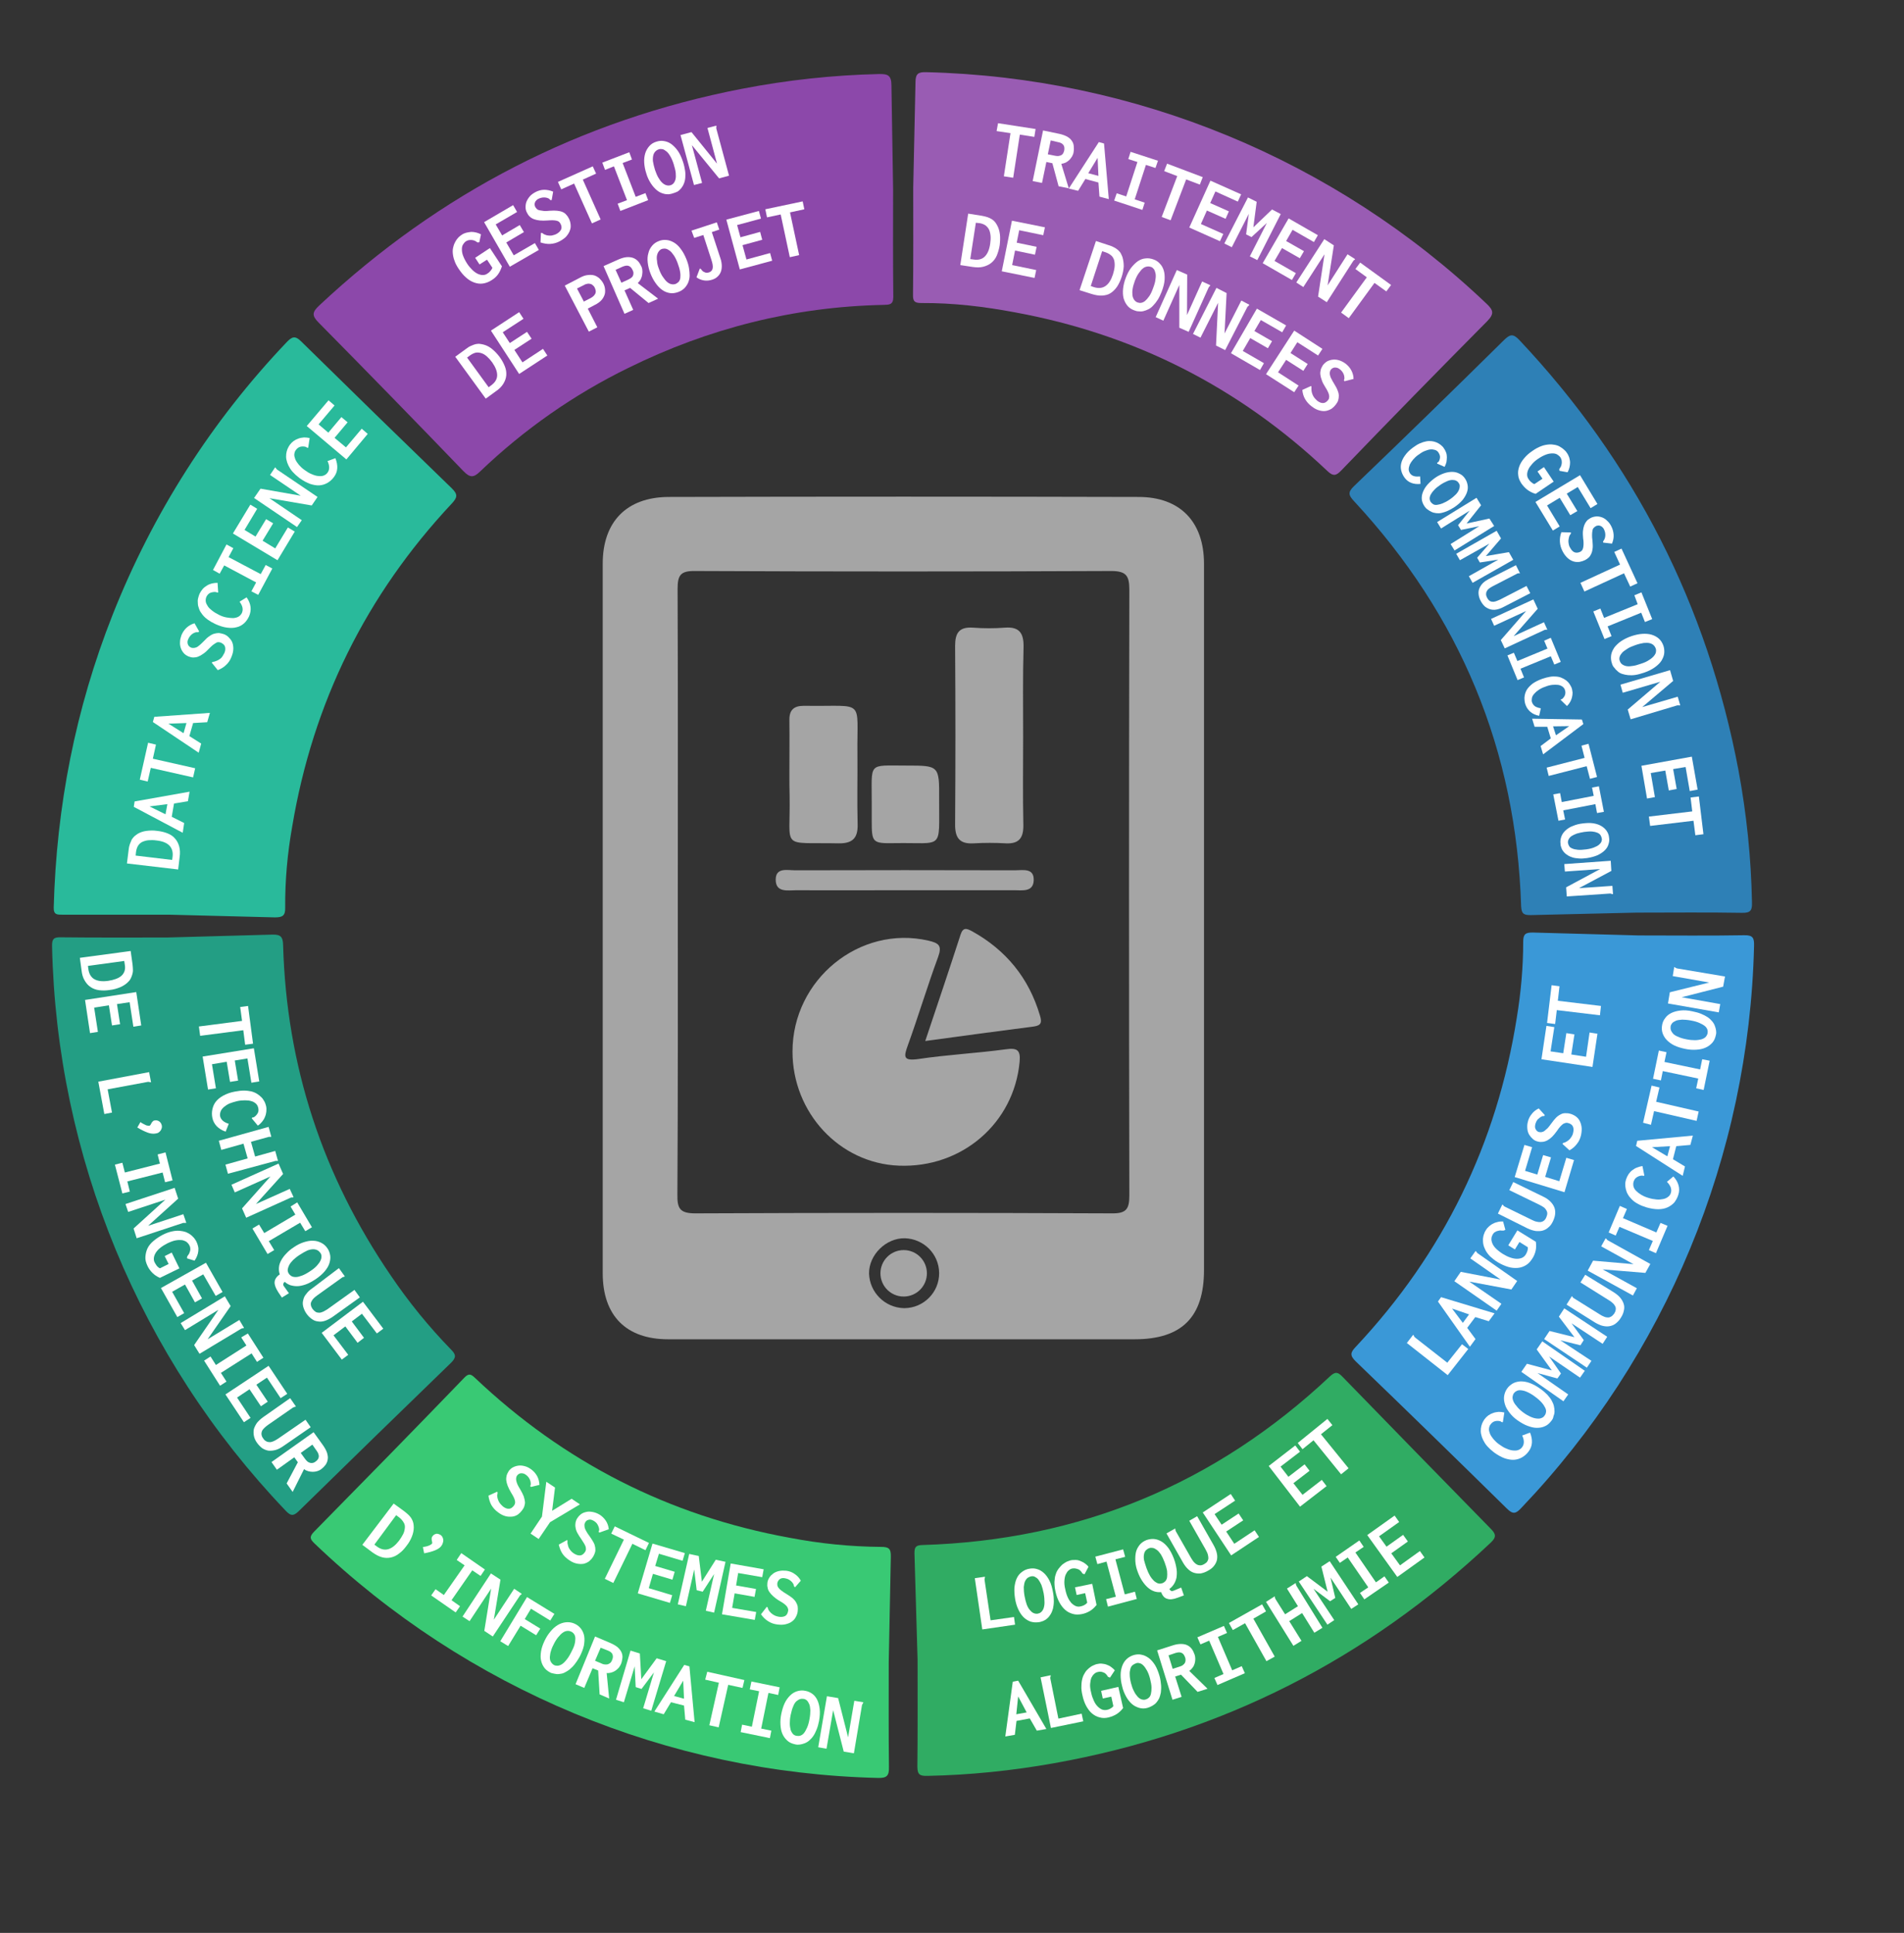 <?xml version="1.0" encoding="utf-8"?>
<!-- Generator: Adobe Illustrator 22.1.0, SVG Export Plug-In . SVG Version: 6.00 Build 0)  -->
<svg version="1.1" xmlns="http://www.w3.org/2000/svg" xmlns:xlink="http://www.w3.org/1999/xlink" x="0px" y="0px"
	 viewBox="0 0 918 931.9" style="enable-background:new 0 0 918 931.9;" xml:space="preserve">
<rect x="0" y="0" width="918" height="931.9" fill="#333333" stroke="none"/>
<style type="text/css">
	.st0{fill:#39C974;}
	.st1{enable-background:new    ;}
	.st2{fill:#FFFFFF;}
	.st3{fill:#2E80B6;}
	.st4{fill:#A5A5A5;}
	.st5{fill:#3A98D7;}
	.st6{fill:#29BA9B;}
	.st7{fill:#995CB3;}
	.st8{fill:#8C48AA;}
	.st9{fill:#239E84;}
	.st10{fill:#30AC63;}
</style>
<g id="SI">
	<path class="st0" d="M428.5,801.5c0,16.8-0.1,33.7,0.1,50.5c0.1,4.1-1,5.3-5.2,5.2c-101.5-2.4-198.4-42.8-271.7-113
		c-2.2-2.1-2.7-3.2-0.3-5.7c24.3-24.7,48.5-49.4,72.5-74.3c2.1-2.2,3.2-1.7,5.1,0.1c42.9,40.7,93.5,66.5,151.7,77.1
		c14.6,2.8,29.3,4.3,44.1,4.4c3.7,0,4.8,0.8,4.7,4.7"/>
	<g class="st1">
		<path class="st2" d="M256,716.9c-0.1-0.1-0.2-0.2-0.3-0.3c0-0.1,0-0.2,0-0.3c0-0.1,0.1-0.2,0.1-0.3c0.1-0.1,0.1-0.2,0.1-0.4
			c0-0.8-0.1-1.6-0.5-2.4s-1-1.6-1.9-2.2c-0.4-0.3-0.8-0.5-1.2-0.6c-0.4-0.1-0.8-0.1-1.1-0.1c-0.4,0-0.7,0.2-1,0.3
			c-0.3,0.2-0.6,0.4-0.8,0.7c-0.3,0.3-0.4,0.7-0.5,1.1c-0.1,0.4-0.1,0.9,0,1.4c0.1,0.5,0.3,1.2,0.6,1.9c0.3,0.7,0.8,1.5,1.4,2.5
			c0.7,1.2,1.2,2.2,1.6,3.2c0.3,0.9,0.5,1.8,0.6,2.6s-0.1,1.5-0.3,2.2c-0.2,0.7-0.6,1.3-1.1,2c-0.6,0.8-1.2,1.4-2,2
			c-0.8,0.5-1.7,0.9-2.7,1s-2.1,0.1-3.2-0.2c-1.2-0.3-2.4-0.9-3.7-1.9c-1.4-1-2.4-2.2-3.2-3.5c-0.7-1.3-1.2-2.9-1.4-4.5l4.2-1.9
			c0.1,0.1,0.2,0.2,0.2,0.4s0,0.2,0,0.4c0,0.1,0,0.3-0.1,0.4c0,0.1,0,0.3-0.1,0.5c0,0.4,0.1,0.9,0.2,1.4c0.1,0.5,0.3,0.9,0.5,1.4
			c0.2,0.5,0.5,0.9,0.9,1.4c0.4,0.4,0.8,0.9,1.3,1.3c1,0.7,1.9,1.1,2.8,1c0.9,0,1.7-0.6,2.4-1.5c0.2-0.3,0.4-0.6,0.5-1
			c0.1-0.4,0.1-0.8,0-1.3c-0.1-0.5-0.3-1.1-0.6-1.7c-0.3-0.6-0.7-1.4-1.3-2.3c-0.7-1.2-1.2-2.2-1.6-3.2s-0.6-1.9-0.7-2.7
			s0-1.6,0.2-2.4c0.2-0.7,0.6-1.4,1-2.1c0.6-0.8,1.3-1.4,2.1-1.8c0.8-0.4,1.7-0.7,2.7-0.8c1-0.1,1.9,0,3,0.3s2,0.8,3,1.5
			c1.2,0.9,2.2,2,2.9,3.3s1,2.7,1.1,4.2L256,716.9z"/>
	</g>
	<g class="st1">
		<path class="st2" d="M263.4,714.4l4.2,2.8l-1.4,11.2l9.4-5.8l4,2.7l-14.4,8.6l-5.5,8.1l-3.9-2.6l5.5-8.2L263.4,714.4z"/>
	</g>
	<g class="st1">
		<path class="st2" d="M289,738.9c-0.2-0.1-0.3-0.2-0.3-0.3c0-0.1,0-0.2,0-0.3s0-0.2,0.1-0.3c0-0.1,0.1-0.2,0.1-0.4
			c0-0.8-0.3-1.6-0.7-2.4c-0.4-0.8-1.1-1.5-2-2c-0.4-0.2-0.8-0.4-1.2-0.5c-0.4-0.1-0.8-0.1-1.1,0c-0.4,0.1-0.7,0.2-1,0.4
			c-0.3,0.2-0.5,0.5-0.7,0.8c-0.2,0.4-0.4,0.8-0.4,1.2s0,0.9,0.1,1.4c0.1,0.5,0.4,1.1,0.8,1.8c0.4,0.7,0.9,1.5,1.6,2.4
			c0.8,1.1,1.4,2.1,1.9,3s0.7,1.8,0.8,2.5c0.1,0.8,0.1,1.5-0.1,2.2c-0.2,0.7-0.5,1.4-0.9,2.1c-0.5,0.8-1.1,1.5-1.8,2.1
			c-0.7,0.6-1.6,1-2.6,1.3c-1,0.2-2,0.2-3.2,0s-2.5-0.7-3.8-1.6c-1.4-0.9-2.6-2-3.4-3.2s-1.4-2.7-1.8-4.4l4-2.2
			c0.1,0.1,0.2,0.2,0.2,0.3c0,0.1,0,0.2,0,0.3c0,0.1,0,0.3,0,0.4c0,0.1,0,0.3,0,0.5c0.1,0.4,0.2,0.9,0.3,1.3
			c0.1,0.5,0.3,0.9,0.6,1.4c0.3,0.4,0.6,0.9,1,1.3c0.4,0.4,0.9,0.8,1.4,1.1c1,0.6,2,0.9,2.9,0.8c0.9-0.1,1.6-0.7,2.3-1.7
			c0.2-0.3,0.3-0.7,0.4-1c0-0.4,0-0.8-0.1-1.3c-0.1-0.5-0.4-1-0.7-1.6c-0.4-0.6-0.8-1.3-1.4-2.2c-0.8-1.1-1.4-2.1-1.9-3
			c-0.5-0.9-0.8-1.8-0.9-2.7c-0.2-0.8-0.1-1.6,0-2.4c0.2-0.7,0.4-1.5,0.9-2.1c0.5-0.8,1.2-1.5,1.9-2s1.6-0.8,2.6-1
			c0.9-0.2,1.9-0.1,3,0.1c1,0.2,2.1,0.6,3.1,1.2c1.3,0.8,2.3,1.8,3.1,3s1.3,2.6,1.4,4.1L289,738.9z"/>
	</g>
	<g class="st1">
		<path class="st2" d="M296.4,735.9l16.5,8l-1.7,3.5l-6.3-3.1l-9.2,18.9l-4.1-2l9.2-18.9l-6.1-2.9L296.4,735.9z"/>
	</g>
	<g class="st1">
		<path class="st2" d="M314.6,744.2l15.6,4.6l-1.1,3.7l-11.4-3.4l-1.8,5.9l9.4,2.8l-1.1,3.8l-9.4-2.8l-2,6.9l11.3,3.4l-1.1,3.7
			l-15.5-4.6L314.6,744.2z"/>
	</g>
	<g class="st1">
		<path class="st2" d="M332.3,749.2l4.6,1l1.5,12.4l6.7-10.6l4.7,1l-5.5,24.5l-4-0.9l4-17.7l-5.5,8.5l-2.9-0.7l-1.2-10l-4,17.7
			l-3.9-0.9L332.3,749.2z"/>
	</g>
	<g class="st1">
		<path class="st2" d="M352.3,753.8l15.9,2.8l-0.7,3.8l-11.6-2l-1,6l9.6,1.7l-0.7,3.8l-9.6-1.7l-1.2,7l11.6,2l-0.7,3.8l-15.8-2.7
			L352.3,753.8z"/>
	</g>
	<g class="st1">
		<path class="st2" d="M383.4,765.2c-0.2,0-0.3-0.1-0.4-0.2c-0.1-0.1-0.1-0.2-0.2-0.3c0-0.1,0-0.2-0.1-0.4c0-0.1,0-0.3-0.1-0.4
			c-0.3-0.7-0.9-1.4-1.6-1.9c-0.7-0.6-1.6-0.9-2.7-1.1c-0.5-0.1-0.9-0.1-1.3,0c-0.4,0.1-0.8,0.2-1.1,0.5c-0.3,0.2-0.5,0.5-0.7,0.8
			c-0.2,0.3-0.3,0.6-0.4,1c-0.1,0.4,0,0.8,0,1.2c0.1,0.4,0.3,0.8,0.6,1.2c0.3,0.4,0.8,0.9,1.4,1.3c0.6,0.5,1.4,1,2.4,1.6
			c1.2,0.7,2.1,1.4,2.9,2c0.8,0.7,1.3,1.3,1.7,2c0.4,0.7,0.7,1.4,0.8,2.1c0.1,0.7,0.1,1.5,0,2.3c-0.1,0.9-0.4,1.8-0.9,2.7
			c-0.4,0.9-1.1,1.6-1.9,2.2c-0.8,0.6-1.8,1-3,1.3c-1.2,0.3-2.6,0.3-4.1,0.1c-1.7-0.2-3.2-0.8-4.4-1.6c-1.3-0.8-2.4-1.9-3.4-3.3
			l2.8-3.6c0.1,0.1,0.3,0.1,0.3,0.2c0.1,0.1,0.1,0.2,0.2,0.3c0,0.1,0.1,0.2,0.1,0.4c0,0.1,0.1,0.3,0.2,0.5c0.2,0.4,0.5,0.8,0.8,1.1
			c0.3,0.4,0.7,0.7,1.1,1c0.4,0.3,0.9,0.6,1.4,0.8c0.5,0.2,1.1,0.4,1.8,0.5c1.2,0.2,2.2,0,3-0.4c0.8-0.5,1.2-1.3,1.4-2.5
			c0.1-0.4,0-0.7-0.1-1.1c-0.1-0.4-0.3-0.7-0.6-1.1c-0.3-0.4-0.8-0.8-1.3-1.2c-0.6-0.4-1.3-0.9-2.2-1.4c-1.2-0.7-2.1-1.4-2.9-2.1
			c-0.8-0.7-1.4-1.4-1.9-2.1c-0.5-0.7-0.8-1.4-0.9-2.2c-0.2-0.7-0.2-1.5-0.1-2.3c0.1-1,0.5-1.8,1-2.6c0.5-0.8,1.2-1.4,2-2
			c0.8-0.5,1.7-0.9,2.8-1.1s2.1-0.2,3.3-0.1c1.5,0.2,2.9,0.7,4.1,1.6c1.2,0.8,2.2,1.9,2.9,3.2L383.4,765.2z"/>
	</g>
	<g class="st1">
		<path class="st2" d="M189.8,724.9l5.2,3.8c0.9,0.7,1.6,1.3,2.2,1.9s1.1,1.3,1.4,1.9c0.3,0.6,0.6,1.3,0.7,1.9
			c0.1,0.6,0.2,1.3,0.2,2c0,1.4-0.3,2.9-0.9,4.4s-1.4,3-2.6,4.5c-1.1,1.5-2.3,2.8-3.6,3.7c-1.2,1-2.6,1.6-3.9,1.9
			c-1.4,0.3-2.8,0.3-4.3-0.1c-1.5-0.4-3-1.2-4.7-2.4l-4.8-3.6L189.8,724.9z M191,730.5l-10.5,14.2l1.2,0.9c1.9,1.4,3.7,1.8,5.5,1.3
			c1.8-0.5,3.5-1.9,5.2-4.1c0.8-1.1,1.5-2.2,2-3.2c0.5-1,0.7-2,0.8-3s-0.1-1.8-0.6-2.6s-1.1-1.6-2-2.3L191,730.5z"/>
	</g>
	<g class="st1">
		<path class="st2" d="M212.9,745.2c-0.6,0.9-1.6,1.6-3,2.2c-1.4,0.6-3.2,1.1-5.4,1.5l-0.6-3c0.5-0.1,1-0.2,1.5-0.3
			c0.5-0.1,0.9-0.2,1.3-0.4c0.4-0.1,0.7-0.3,1-0.5s0.5-0.3,0.6-0.5c0.1-0.1,0.1-0.3,0.1-0.4c0-0.2-0.1-0.4-0.1-0.6
			c-0.1-0.4-0.2-0.9-0.2-1.3s0.1-0.8,0.4-1.2c0.2-0.3,0.5-0.6,0.8-0.8c0.3-0.2,0.7-0.3,1-0.4c0.4-0.1,0.7,0,1.1,0.1
			c0.4,0.1,0.8,0.3,1.1,0.5c0.3,0.2,0.6,0.6,0.8,0.9c0.2,0.4,0.3,0.8,0.4,1.2c0.1,0.4,0,0.9-0.1,1.4
			C213.4,744.3,213.2,744.8,212.9,745.2z"/>
	</g>
	<g class="st1">
		<path class="st2" d="M222.4,748.8l11.4,7.9l-2.1,3.1l-4-2.7l-10,14.4l4.1,2.9l-2.1,3l-11.8-8.2l2.1-3l4,2.8l10-14.3l-3.8-2.6
			L222.4,748.8z"/>
	</g>
	<g class="st1">
		<path class="st2" d="M237.6,789l-4.1-2.7l3.3-20.4l-10.4,15.7l-3.4-2.2l13.7-20.8l4.6,3l-3.2,19.3l9.8-14.9l3.6,2.4
			c0,0.1,0,0.1,0,0.2c-0.1,0.1-0.2,0.2-0.3,0.2c-0.2,0.1-0.4,0.3-0.6,0.6L237.6,789z"/>
	</g>
	<g class="st1">
		<path class="st2" d="M254.1,770l13.2,8.1l-2,3.2l-9.3-5.7l-3,5l7.5,4.6l-2,3.2l-7.5-4.6l-6,9.8l-3.8-2.3L254.1,770z"/>
	</g>
	<g class="st1">
		<path class="st2" d="M265,806.2c-1.3-0.7-2.3-1.6-3-2.8c-0.7-1.1-1.1-2.4-1.3-3.8c-0.1-1.4,0-2.9,0.4-4.6c0.4-1.6,1.1-3.3,2-5
			c0.9-1.7,2-3.1,3.1-4.3s2.4-2.1,3.6-2.7c1.3-0.6,2.6-0.9,3.9-0.9c1.3,0,2.6,0.3,3.9,1c1.1,0.6,2,1.4,2.7,2.4
			c0.7,1,1.2,2.2,1.4,3.5s0.1,2.9-0.2,4.5c-0.4,1.7-1.1,3.5-2.1,5.4c-0.8,1.4-1.6,2.6-2.4,3.6c-0.8,1-1.7,1.8-2.5,2.5
			c-0.8,0.6-1.7,1.1-2.5,1.5s-1.7,0.5-2.5,0.6c-0.8,0.1-1.6,0-2.4-0.2C266.4,806.8,265.6,806.6,265,806.2z M267.3,792.1
			c-0.7,1.3-1.3,2.6-1.6,3.7c-0.4,1.1-0.5,2.2-0.6,3.1c0,0.9,0.1,1.7,0.5,2.3c0.3,0.6,0.8,1.1,1.4,1.5c0.5,0.3,1.1,0.4,1.7,0.4
			c0.6,0,1.3-0.2,2-0.6c0.7-0.4,1.5-1.1,2.2-2c0.8-0.9,1.6-2.1,2.4-3.7c0.8-1.5,1.4-2.8,1.7-3.9c0.3-1.1,0.4-2.1,0.4-2.9
			s-0.2-1.5-0.5-2c-0.3-0.5-0.7-0.9-1.2-1.2c-0.6-0.3-1.2-0.5-1.8-0.5c-0.6,0-1.3,0.1-2,0.5s-1.5,1-2.2,1.9
			C268.9,789.5,268.1,790.6,267.3,792.1z"/>
	</g>
	<g class="st1">
		<path class="st2" d="M286.9,789l7.3,3.1c1.4,0.6,2.6,1.3,3.5,2c0.9,0.8,1.5,1.6,1.9,2.4c0.4,0.9,0.6,1.8,0.5,2.8
			c-0.1,1-0.3,2-0.7,3c-0.3,0.6-0.6,1.2-1.1,1.8c-0.5,0.5-1,1-1.6,1.4c-0.6,0.4-1.3,0.7-2,0.9c-0.7,0.2-1.5,0.3-2.2,0.2l1.2,12.3
			l-4.6-2l-0.7-11.5l-2.7-1.1l-4,9.5l-4.2-1.8L286.9,789z M289.6,794.4l-2.7,6.3l3.3,1.4c0.6,0.3,1.2,0.4,1.7,0.4c0.5,0,1,0,1.4-0.2
			s0.8-0.4,1.1-0.7c0.3-0.3,0.5-0.7,0.7-1.2c0.5-1.1,0.5-2,0.2-2.8c-0.3-0.8-1.1-1.4-2.4-1.9L289.6,794.4z"/>
	</g>
	<g class="st1">
		<path class="st2" d="M304,795.8l4.5,1.4l0.7,12.4l7.4-10.1l4.6,1.4l-7.2,23.9l-3.9-1.2l5.2-17.3l-6,8l-2.8-0.9l-0.5-10l-5.2,17.3
			l-3.8-1.2L304,795.8z"/>
	</g>
	<g class="st1">
		<path class="st2" d="M315.5,825.2l14.4-22.5l2.5,0.7l2.5,26.9l-4.5-1.2l-0.6-6.8l-6.3-1.6l-3.5,5.8L315.5,825.2z M329.8,819
			l-0.4-8.7l-4.4,7.4L329.8,819z"/>
	</g>
	<g class="st1">
		<path class="st2" d="M341,806l17.9,4l-0.9,3.8l-6.9-1.5l-4.6,20.5l-4.5-1l4.6-20.5l-6.6-1.5L341,806z"/>
	</g>
	<g class="st1">
		<path class="st2" d="M362.3,810.7l13.6,2.8l-0.7,3.7l-4.7-1l-3.5,17.2l4.9,1l-0.7,3.6l-14.1-2.9l0.7-3.6l4.7,1l3.5-17.1l-4.5-0.9
			L362.3,810.7z"/>
	</g>
	<g class="st1">
		<path class="st2" d="M383.4,841c-1.4-0.3-2.7-0.8-3.7-1.7c-1-0.9-1.8-1.9-2.4-3.2c-0.6-1.3-0.9-2.8-1-4.5c-0.1-1.7,0-3.4,0.4-5.3
			c0.4-1.9,0.9-3.6,1.6-5.1c0.7-1.5,1.6-2.7,2.6-3.7s2.1-1.7,3.4-2.1c1.3-0.4,2.6-0.5,4-0.2c1.2,0.2,2.3,0.7,3.3,1.4
			c1,0.7,1.8,1.7,2.4,2.9c0.6,1.2,1,2.7,1.2,4.4c0.2,1.7,0.1,3.6-0.3,5.8c-0.3,1.6-0.7,3-1.2,4.2s-1,2.3-1.6,3.1
			c-0.6,0.9-1.3,1.6-2,2.2c-0.7,0.6-1.4,1-2.2,1.3c-0.8,0.3-1.5,0.5-2.3,0.6C384.9,841.2,384.2,841.2,383.4,841z M381.2,826.9
			c-0.3,1.5-0.4,2.8-0.4,4c0,1.2,0.2,2.2,0.4,3.1c0.3,0.9,0.7,1.5,1.1,2c0.5,0.5,1.1,0.8,1.8,0.9c0.6,0.1,1.2,0.1,1.8-0.1
			c0.6-0.2,1.2-0.6,1.7-1.2c0.5-0.6,1-1.5,1.5-2.6c0.5-1.1,0.9-2.5,1.2-4.2c0.3-1.6,0.4-3,0.4-4.2c-0.1-1.2-0.2-2.2-0.5-2.9
			s-0.7-1.4-1.1-1.8s-1-0.7-1.5-0.8c-0.6-0.1-1.3-0.1-1.9,0.1c-0.6,0.2-1.2,0.6-1.8,1.1c-0.6,0.6-1.1,1.4-1.5,2.5
			C381.9,823.9,381.6,825.2,381.2,826.9z"/>
	</g>
	<g class="st1">
		<path class="st2" d="M411.7,845.3l-4.9-0.8l-5.1-20l-3.2,18.6l-4-0.7l4.2-24.6l5.4,0.9l4.8,18.9l3-17.6l4.3,0.7
			c0,0.1,0.1,0.1,0,0.2c0,0.1-0.1,0.2-0.2,0.4c-0.1,0.1-0.2,0.4-0.4,0.8L411.7,845.3z"/>
	</g>
</g>
<g id="GESTION_ET_COMM">
	<path class="st3" d="M738.1,441.2c-3.2,0-4.5-0.4-4.7-4.2c-2.3-75.2-29.4-140.2-80.5-195.3c-2.7-2.9-3.2-4.3-0.1-7.3
		c24.3-23.3,48.4-46.8,72.3-70.4c2.8-2.7,4.3-3.4,7.4-0.1C788,222.8,823.2,292,838.2,371.4c3.9,21,6.1,42.2,6.5,63.6
		c0.1,3.6-0.4,5.2-4.7,5.1c-17-0.3-34-0.1-51-0.1"/>
	<g class="st1">
		<path class="st2" d="M751.9,227c0-0.3-0.1-0.5-0.1-0.6c0-0.2,0-0.3,0.1-0.4c0-0.1,0.1-0.2,0.2-0.3c0.1-0.1,0.1-0.2,0.2-0.3
			c0.2-0.3,0.4-0.7,0.5-1.1c0.1-0.4,0.2-0.8,0.2-1.2c0-0.4,0-0.8-0.1-1.3c-0.1-0.4-0.3-0.8-0.5-1.2c-0.4-0.6-0.9-1-1.5-1.4
			c-0.6-0.4-1.4-0.6-2.3-0.6c-0.9,0-1.9,0.1-3,0.5c-1.1,0.4-2.4,1-3.7,1.9c-1.3,0.8-2.3,1.7-3.1,2.6c-0.8,0.9-1.5,1.8-1.9,2.7
			c-0.4,0.9-0.6,1.7-0.6,2.5s0.2,1.5,0.7,2.2c0.3,0.5,0.7,1,1.2,1.4c0.5,0.4,1,0.8,1.6,1l3.9-2.6l-2.4-3.5l3.1-2.1l4.7,7l-8.7,5.9
			c-1.5-0.4-2.8-1.1-3.9-1.9c-1.1-0.8-2-1.8-2.9-3c-0.9-1.4-1.5-2.7-1.6-4.1c-0.2-1.4,0-2.8,0.5-4.2c0.5-1.4,1.3-2.7,2.4-4
			c1.1-1.3,2.4-2.5,4.1-3.6c1.4-1,2.8-1.7,4.1-2.2c1.3-0.5,2.5-0.7,3.6-0.8c1.1-0.1,2.1,0,3.1,0.2c0.9,0.2,1.8,0.5,2.5,1
			c0.7,0.4,1.4,0.9,1.9,1.4c0.6,0.5,1,1,1.3,1.5c0.5,0.7,0.8,1.4,1.1,2.2c0.2,0.8,0.4,1.6,0.4,2.4c0,0.8-0.1,1.6-0.3,2.4
			c-0.2,0.8-0.5,1.6-0.9,2.3L751.9,227z"/>
	</g>
	<g class="st1">
		<path class="st2" d="M761.8,229.1l8.4,13.9l-3.3,2l-6.2-10.2l-5.3,3.2l5.1,8.4l-3.4,2l-5.1-8.4l-6.1,3.7l6.1,10.1l-3.3,2
			l-8.4-13.8L761.8,229.1z"/>
	</g>
	<g class="st1">
		<path class="st2" d="M773,261.6c-0.1-0.2-0.1-0.3-0.1-0.4c0-0.1,0.1-0.2,0.1-0.3c0.1-0.1,0.2-0.2,0.2-0.3s0.2-0.2,0.2-0.3
			c0.4-0.7,0.6-1.5,0.6-2.4c0-0.9-0.2-1.8-0.7-2.8c-0.2-0.4-0.5-0.8-0.8-1c-0.3-0.3-0.6-0.5-1-0.6c-0.3-0.1-0.7-0.2-1.1-0.1
			c-0.4,0-0.7,0.1-1,0.3c-0.4,0.2-0.7,0.5-1,0.8c-0.3,0.3-0.5,0.7-0.6,1.3s-0.2,1.2-0.2,2c0,0.8,0,1.7,0.2,2.9
			c0.1,1.4,0.2,2.5,0.1,3.5c-0.1,1-0.3,1.9-0.6,2.6c-0.3,0.7-0.7,1.4-1.2,1.9s-1.1,0.9-1.8,1.3c-0.8,0.4-1.7,0.7-2.7,0.9
			c-1,0.1-1.9,0.1-2.9-0.2c-1-0.3-1.9-0.8-2.8-1.6s-1.8-1.9-2.5-3.3c-0.8-1.5-1.2-3-1.3-4.5c-0.1-1.5,0.1-3.1,0.7-4.7l4.6,0.1
			c0,0.2,0,0.3,0,0.4c0,0.1-0.1,0.2-0.1,0.3c-0.1,0.1-0.1,0.2-0.2,0.3c-0.1,0.1-0.2,0.3-0.3,0.4c-0.2,0.4-0.3,0.8-0.4,1.3
			c-0.1,0.5-0.2,1-0.2,1.5c0,0.5,0.1,1.1,0.2,1.6c0.1,0.6,0.3,1.1,0.7,1.7c0.6,1.1,1.3,1.8,2.1,2.1c0.8,0.3,1.8,0.2,2.8-0.3
			c0.3-0.2,0.6-0.4,0.8-0.7s0.4-0.7,0.5-1.2c0.1-0.5,0.2-1.1,0.2-1.8s0-1.6-0.2-2.6c-0.1-1.3-0.2-2.5-0.1-3.6c0.1-1,0.3-2,0.6-2.8
			c0.3-0.8,0.7-1.5,1.2-2.1c0.5-0.6,1.1-1,1.8-1.4c0.9-0.5,1.8-0.7,2.7-0.8s1.9,0.1,2.8,0.4s1.8,0.9,2.5,1.6c0.8,0.7,1.5,1.6,2,2.6
			c0.7,1.3,1.1,2.7,1.2,4.2c0.1,1.5-0.2,2.9-0.8,4.3L773,261.6z"/>
	</g>
	<g class="st1">
		<path class="st2" d="M781.8,264.5l7.7,16.7l-3.5,1.6l-3-6.4l-19.1,8.8l-1.9-4.2l19.1-8.8l-2.8-6.1L781.8,264.5z"/>
	</g>
	<g class="st1">
		<path class="st2" d="M791.4,285.6l5.2,12.9l-3.5,1.4l-1.8-4.5l-16.2,6.6l1.9,4.7l-3.4,1.4l-5.4-13.3l3.4-1.4l1.8,4.5l16.2-6.6
			L788,287L791.4,285.6z"/>
	</g>
	<g class="st1">
		<path class="st2" d="M777.2,319.9c-0.5-1.4-0.6-2.7-0.4-4.1c0.2-1.3,0.8-2.5,1.6-3.7c0.9-1.1,2-2.2,3.4-3.1c1.4-0.9,3-1.7,4.8-2.3
			c1.8-0.6,3.6-1,5.2-1.1s3.2,0,4.5,0.4c1.3,0.4,2.5,1,3.5,1.9c1,0.9,1.7,2,2.2,3.4c0.4,1.2,0.5,2.4,0.4,3.6
			c-0.1,1.2-0.6,2.4-1.3,3.6c-0.7,1.1-1.8,2.2-3.2,3.2s-3.1,1.9-5.2,2.6c-1.5,0.5-2.9,0.9-4.2,1.1s-2.5,0.2-3.5,0.1s-2-0.3-2.9-0.6
			s-1.6-0.7-2.2-1.3c-0.6-0.5-1.2-1.1-1.6-1.7C777.8,321.4,777.4,320.7,777.2,319.9z M788.3,311.1c-1.4,0.5-2.7,1-3.7,1.7
			s-1.9,1.2-2.5,1.9c-0.6,0.7-1,1.3-1.2,2s-0.2,1.4,0.1,2c0.2,0.6,0.5,1.1,1,1.5c0.5,0.4,1.1,0.7,1.9,0.9s1.8,0.2,3,0
			c1.2-0.1,2.6-0.5,4.3-1.1c1.6-0.5,2.9-1.1,3.9-1.8c1-0.6,1.8-1.3,2.3-1.9c0.5-0.6,0.9-1.3,1-1.9c0.1-0.6,0.1-1.2-0.1-1.7
			c-0.2-0.6-0.5-1.1-1-1.6c-0.5-0.5-1.1-0.8-1.9-1c-0.8-0.2-1.8-0.2-2.9-0.1C791.3,310.2,789.9,310.5,788.3,311.1z"/>
	</g>
	<g class="st1">
		<path class="st2" d="M786.2,346.8l-1.4-4.7l15.7-13.4l-18.1,5.3l-1.1-3.9l23.9-7l1.5,5.2l-14.9,12.6l17.1-5l1.2,4.1
			c0,0.1-0.1,0.1-0.2,0.1c-0.1,0-0.2,0-0.4,0c-0.2-0.1-0.5,0-0.9,0L786.2,346.8z"/>
	</g>
	<g class="st1">
		<path class="st2" d="M815.7,364.8l2.8,15.9l-3.8,0.7l-2-11.6l-6,1l1.7,9.6l-3.8,0.7l-1.7-9.6l-7,1.2l2,11.6l-3.8,0.7l-2.7-15.8
			L815.7,364.8z"/>
	</g>
	<g class="st1">
		<path class="st2" d="M819.1,384l2.2,18.2l-3.9,0.5l-0.9-7l-20.9,2.5l-0.6-4.5l20.9-2.5l-0.8-6.7L819.1,384z"/>
	</g>
	<g class="st1">
		<path class="st2" d="M692.9,223.5c0-0.1,0-0.2,0-0.3s0.1-0.1,0.2-0.2c0.1-0.1,0.2-0.1,0.3-0.2c0.1-0.1,0.2-0.2,0.3-0.3
			c0.4-0.7,0.6-1.5,0.6-2.2c0-0.7-0.3-1.4-0.8-2.2c-0.4-0.6-1-1-1.7-1.2c-0.7-0.2-1.4-0.3-2.3-0.2c-0.8,0.1-1.7,0.4-2.7,0.8
			c-1,0.4-2,1.1-3,1.8c-1,0.7-1.8,1.5-2.5,2.3s-1.2,1.6-1.6,2.4c-0.3,0.8-0.5,1.6-0.5,2.3c0,0.7,0.3,1.4,0.7,2
			c0.5,0.7,1.2,1.1,2,1.3s1.8,0.2,2.8,0.1l0.2,3.6c-1.7,0.2-3.2,0-4.5-0.5s-2.4-1.4-3.2-2.5c-0.8-1.1-1.3-2.2-1.6-3.4
			c-0.3-1.2-0.3-2.4,0-3.6s0.9-2.5,1.8-3.7c0.9-1.3,2.1-2.5,3.7-3.7c1.2-0.9,2.3-1.6,3.4-2.1c1.1-0.5,2.1-0.8,3.1-1s1.9-0.2,2.7-0.1
			c0.8,0.1,1.6,0.3,2.3,0.6c0.7,0.3,1.4,0.7,1.9,1.1c0.6,0.5,1.1,0.9,1.5,1.5c0.5,0.7,0.9,1.4,1.2,2.2c0.3,0.8,0.4,1.5,0.4,2.3
			c0,0.8-0.1,1.6-0.2,2.4c-0.2,0.8-0.5,1.5-0.9,2.3L692.9,223.5z"/>
	</g>
	<g class="st1">
		<path class="st2" d="M686.8,244.1c-0.7-1.1-1.2-2.2-1.3-3.4c-0.1-1.2,0.1-2.4,0.6-3.6c0.5-1.2,1.2-2.4,2.2-3.5
			c1-1.1,2.2-2.2,3.6-3.2c1.4-1,2.9-1.7,4.3-2.2s2.8-0.7,4-0.7s2.4,0.3,3.5,0.9c1.1,0.5,2,1.3,2.7,2.4c0.6,0.9,1,1.9,1.2,3.1
			c0.2,1.1,0.1,2.2-0.3,3.4c-0.4,1.2-1.1,2.4-2,3.6c-1,1.2-2.3,2.4-3.9,3.5c-1.2,0.8-2.3,1.4-3.4,1.9c-1.1,0.5-2.1,0.8-3,1
			c-0.9,0.2-1.8,0.2-2.6,0.1c-0.8-0.1-1.6-0.3-2.2-0.6c-0.7-0.3-1.3-0.7-1.8-1.1C687.6,245.2,687.2,244.7,686.8,244.1z M694.4,233.8
			c-1.1,0.8-2.1,1.5-2.8,2.3c-0.8,0.8-1.3,1.5-1.7,2.2c-0.4,0.7-0.6,1.4-0.6,2c0,0.6,0.2,1.2,0.5,1.7c0.3,0.4,0.7,0.8,1.2,1.1
			c0.5,0.3,1.1,0.4,1.9,0.3c0.7-0.1,1.6-0.3,2.6-0.7c1-0.4,2.2-1,3.5-1.9c1.2-0.8,2.2-1.7,2.9-2.4s1.2-1.5,1.5-2.2
			c0.3-0.7,0.4-1.3,0.4-1.9c0-0.6-0.2-1-0.5-1.4c-0.3-0.5-0.7-0.9-1.2-1.1c-0.5-0.3-1.1-0.4-1.9-0.4c-0.7,0-1.6,0.2-2.5,0.6
			S695.7,232.9,694.4,233.8z"/>
	</g>
	<g class="st1">
		<path class="st2" d="M711.9,240l2.2,3.6l-7,8.8l11-2.4l2.3,3.6l-19.1,11.8l-1.9-3.1l13.8-8.6l-8.8,1.8l-1.4-2.3l5.6-7l-13.8,8.6
			l-1.9-3.1L711.9,240z"/>
	</g>
	<g class="st1">
		<path class="st2" d="M721.6,255.9l2.1,3.7l-7.3,8.5l11.1-1.9l2.1,3.7L710,281l-1.8-3.2l14.2-8l-8.9,1.4l-1.3-2.3l5.9-6.8l-14.2,8
			l-1.8-3.1L721.6,255.9z"/>
	</g>
	<g class="st1">
		<path class="st2" d="M730.9,272.5l1.9,3.8c0,0.1,0,0.1,0,0.1s0,0-0.1,0c0,0-0.1,0-0.2,0c-0.1,0-0.1,0-0.2,0c-0.1,0-0.2,0-0.3,0
			c-0.1,0-0.3,0.1-0.4,0.1l-11.8,6.1c-0.7,0.4-1.3,0.7-1.8,1.1c-0.5,0.4-0.9,0.8-1.1,1.3c-0.3,0.4-0.4,0.9-0.4,1.5
			c0,0.5,0.2,1.1,0.5,1.7c0.3,0.6,0.7,1.1,1.1,1.4c0.4,0.3,0.9,0.5,1.4,0.5c0.5,0.1,1.1,0,1.7-0.2c0.6-0.2,1.3-0.5,2-0.8l12.8-6.6
			l1.8,3.5l-12.8,6.6c-1.3,0.7-2.5,1.1-3.6,1.3s-2.1,0.1-3.1-0.2c-0.9-0.3-1.8-0.8-2.5-1.4c-0.7-0.7-1.4-1.6-1.9-2.6
			c-0.6-1.1-0.9-2.2-1-3.2s0-2,0.4-2.9c0.4-0.9,0.9-1.7,1.7-2.5c0.8-0.8,1.8-1.4,2.9-2L730.9,272.5z"/>
	</g>
	<g class="st1">
		<path class="st2" d="M725.5,312.6l-1.9-4l12.2-14l-15.4,7.1l-1.5-3.3l20.4-9.4l2.1,4.5l-11.6,13.2l14.6-6.7l1.6,3.5
			c0,0.1-0.1,0.1-0.1,0.1c-0.1,0-0.2,0-0.4,0s-0.4,0-0.8,0.1L725.5,312.6z"/>
	</g>
	<g class="st1">
		<path class="st2" d="M747.7,307.5l4.8,11.6l-3.1,1.3l-1.7-4l-14.6,6l1.7,4.2l-3.1,1.3l-4.9-11.9l3.1-1.3l1.7,4l14.5-6l-1.6-3.8
			L747.7,307.5z"/>
	</g>
	<g class="st1">
		<path class="st2" d="M752.5,337.5c0-0.1,0-0.2,0.1-0.3s0.1-0.1,0.2-0.1s0.2-0.1,0.3-0.1s0.2-0.1,0.3-0.2c0.6-0.6,1-1.2,1.2-1.9
			c0.2-0.7,0.2-1.5-0.1-2.3c-0.2-0.7-0.7-1.2-1.2-1.6c-0.6-0.4-1.3-0.7-2.1-0.8c-0.8-0.1-1.8-0.1-2.8,0s-2.2,0.4-3.4,0.9
			c-1.2,0.4-2.2,0.9-3.1,1.5c-0.9,0.6-1.6,1.2-2.2,1.9c-0.6,0.7-1,1.4-1.1,2.1s-0.2,1.4,0.1,2.1c0.3,0.8,0.8,1.4,1.5,1.9
			c0.7,0.4,1.6,0.7,2.7,0.9l-0.8,3.6c-1.7-0.3-3-0.9-4.1-1.8c-1.1-0.9-1.9-2-2.4-3.3c-0.5-1.2-0.6-2.5-0.6-3.7
			c0.1-1.2,0.4-2.4,1-3.5c0.6-1.1,1.6-2.1,2.8-3.1c1.2-0.9,2.8-1.7,4.7-2.4c1.4-0.5,2.7-0.8,3.8-1c1.2-0.2,2.3-0.2,3.2-0.1
			c1,0.1,1.9,0.3,2.6,0.7c0.8,0.3,1.5,0.8,2.1,1.2c0.6,0.5,1.1,1,1.5,1.6c0.4,0.6,0.7,1.2,1,1.8c0.3,0.8,0.4,1.6,0.5,2.4
			c0,0.8-0.1,1.6-0.3,2.4c-0.2,0.8-0.5,1.5-0.9,2.2s-0.9,1.3-1.5,1.9L752.5,337.5z"/>
	</g>
	<g class="st1">
		<path class="st2" d="M738.7,346.5l24,0.4l0.7,2.2L744,363.7l-1.2-4l4.9-3.7l-1.7-5.6l-6.1,0L738.7,346.5z M750.2,354.5l6.4-4.4
			l-7.8,0.1L750.2,354.5z"/>
	</g>
	<g class="st1">
		<path class="st2" d="M765.9,358.6l4.1,16l-3.4,0.9l-1.6-6.1l-18.3,4.7l-1-4l18.3-4.7l-1.5-5.9L765.9,358.6z"/>
	</g>
	<g class="st1">
		<path class="st2" d="M770.9,379.1l2.4,12.3l-3.3,0.6l-0.8-4.3l-15.5,3l0.9,4.4l-3.2,0.6l-2.5-12.7l3.3-0.6l0.8,4.3l15.4-3l-0.8-4
			L770.9,379.1z"/>
	</g>
	<g class="st1">
		<path class="st2" d="M752.4,406.9c-0.2-1.3,0-2.5,0.4-3.6c0.4-1.1,1.1-2.1,2.1-3c1-0.9,2.1-1.6,3.5-2.1c1.4-0.6,2.9-1,4.7-1.2
			c1.7-0.2,3.3-0.3,4.8-0.1c1.5,0.2,2.8,0.6,3.9,1.2c1.1,0.6,2,1.4,2.7,2.3c0.7,1,1.2,2.1,1.3,3.4c0.2,1.1,0.1,2.2-0.3,3.3
			c-0.3,1.1-0.9,2-1.8,2.9c-0.9,0.9-2,1.6-3.4,2.3c-1.4,0.6-3.1,1.1-5.1,1.4c-1.4,0.2-2.7,0.3-3.9,0.2c-1.2-0.1-2.2-0.2-3.1-0.5
			s-1.7-0.6-2.4-1.1c-0.7-0.4-1.3-0.9-1.8-1.5c-0.5-0.6-0.9-1.2-1.1-1.8C752.6,408.3,752.4,407.6,752.4,406.9z M763.8,401.1
			c-1.4,0.2-2.5,0.5-3.6,0.8c-1,0.4-1.9,0.8-2.5,1.2c-0.7,0.5-1.1,1-1.4,1.6c-0.3,0.6-0.4,1.2-0.3,1.8c0.1,0.5,0.3,1,0.6,1.5
			c0.3,0.5,0.8,0.8,1.5,1.1c0.7,0.3,1.6,0.5,2.7,0.6c1.1,0.1,2.4,0,4-0.2c1.5-0.2,2.7-0.5,3.7-0.9s1.8-0.8,2.4-1.3
			c0.6-0.5,1-1,1.2-1.5c0.2-0.5,0.3-1,0.2-1.5c-0.1-0.6-0.3-1.1-0.6-1.6c-0.3-0.5-0.8-0.9-1.5-1.2c-0.7-0.3-1.5-0.5-2.5-0.6
			C766.6,400.8,765.3,400.9,763.8,401.1z"/>
	</g>
	<g class="st1">
		<path class="st2" d="M755.4,432.2l-0.3-4.4l16.4-8.8l-17,1.2l-0.3-3.6l22.4-1.6l0.3,4.9l-15.6,8.3l16.1-1.1l0.3,3.9
			c0,0-0.1,0.1-0.2,0.1c-0.1,0-0.2,0-0.4-0.1c-0.1-0.1-0.4-0.1-0.8-0.2L755.4,432.2z"/>
	</g>
</g>
<g id="Calque_11">
	<g id="Calque_4">
		<path class="st4" d="M580.5,271.8c0-20.2-11.5-32.2-31.5-32.2c-75.6-0.2-151.1-0.2-226.7,0c-20.2,0.1-31.7,12-31.7,32.1
			c0,114.1,0,228.2,0,342.2c0,20.4,11.3,31.8,31.5,31.8h225c22.7,0,33.4-10.7,33.4-33.4c0-56.5,0-112.9,0-169.4
			C580.5,385.9,580.5,328.8,580.5,271.8z M435.7,630.7c-9.1-0.3-16.4-7.6-16.7-16.7c-0.1-9,8.2-17.2,17.3-17
			c9.1,0.3,16.4,7.6,16.5,16.7c0.1,9.3-7.4,16.9-16.7,17C436,630.7,435.8,630.7,435.7,630.7z M535.9,585
			c-66.9-0.3-133.7-0.3-200.6,0c-7.6,0-8.8-2.4-8.7-9.2c0.3-48.6,0.2-97.2,0.2-145.9s0.1-97.2-0.1-145.9c0-6.6,1.3-8.8,8.4-8.7
			c66.9,0.3,133.7,0.3,200.6,0c7.6,0,8.8,2.5,8.8,9.3c-0.2,97.3-0.2,194.5,0,291.8C544.5,583.1,542.9,585.1,535.9,585z"/>
		<path class="st4" d="M382.1,507c0-34.8,32.4-61.1,65.5-53.5c5.1,1.2,6.7,2.4,4.7,7.9c-5.2,14.1-9.5,28.5-14.6,42.6
			c-2,5.5-2.3,7.6,5,6.6c14-2.1,28.2-2.8,42.2-4.7c5.6-0.8,7.2,0.4,6.7,6c-2.7,29.6-27.8,51.3-58.2,50.1
			C404.8,560.9,382.1,536.5,382.1,507z"/>
		<path class="st4" d="M493.3,355.2c0,14.1-0.2,28.3,0.1,42.5c0.1,6.1-1.9,9.2-8.4,8.9c-5.2-0.3-10.4-0.3-15.6,0
			c-6.9,0.4-9-2.8-8.9-9.4c0.2-28.6,0.2-57.2,0-85.8c0-6.2,1.9-9.2,8.5-8.8c5.2,0.4,10.4,0.4,15.6,0c7-0.5,9,2.8,8.9,9.3
			C493.1,326.4,493.3,340.8,493.3,355.2z"/>
		<path class="st4" d="M380.6,373.2c0-8.7,0.1-17.3,0-26c-0.1-4.8,2.1-6.9,6.8-6.9c0.6,0,1.2,0,1.7,0c28.3,0.4,24-3.8,24.3,23.3
			c0.1,11.2-0.2,22.5,0.1,33.8c0.2,6.8-2.6,9.3-9.2,9.2c-28.5-0.6-23.1,3.5-23.6-23C380.6,380.1,380.6,376.7,380.6,373.2z"/>
		<path class="st4" d="M446.1,501.9c6-17.9,11.6-34.5,17-51.2c1.2-3.8,3-3.1,5.6-1.7c16.4,9.1,27.4,22.6,32.7,40.6
			c1,3.2,0.7,4.8-2.9,5.3C481.4,497.1,464.4,499.4,446.1,501.9z"/>
		<path class="st4" d="M436.1,429.2c-17.4,0-34.7,0.1-52.1,0c-4.1,0-10,1.3-10-5.1c0-6,5.6-4.5,9.4-4.5c35.3-0.1,70.6-0.1,105.9,0
			c3.8,0,9.3-1.3,9.1,4.8c-0.2,5.8-5.5,4.8-9.4,4.8C471.4,429.2,453.7,429.2,436.1,429.2z"/>
		<path class="st4" d="M420.3,387.6c0.1-20.4-2.3-18.5,16.7-18.5c15.8,0,15.9,0,15.8,16.3c-0.1,24.9,2.4,20.7-21.3,21.1
			c-11,0.2-11.2-0.2-11.2-11.1V387.6z"/>
		<circle class="st4" cx="435.7" cy="613.9" r="11.2"/>
	</g>
</g>
<g id="LANGUEETCOM">
	<g id="Calque_3">
		<path class="st5" d="M790,451c17,0,34,0.2,51-0.1c4.3-0.1,4.8,1.5,4.7,5.2c-2.4,101.1-42.4,197.7-112.2,270.9
			c-2.6,2.8-4,3.3-7,0.3c-24.1-23.7-48.3-47.3-72.7-70.8c-3.1-3-2.8-4.4,0-7.3c42.1-44.9,67.9-97.7,77.5-158.5
			c2-12.1,3.1-24.4,3.1-36.8c0-3.7,1.3-4.3,4.6-4.3"/>
	</g>
	<g class="st1">
		<path class="st2" d="M704.9,648.1l3,2.3L698,663l-19.7-15.5l3-3.9c0.1,0,0.1,0,0.2,0.1c0.1,0.1,0.2,0.2,0.2,0.4
			c0.1,0.2,0.2,0.4,0.5,0.7l15.6,12.2L704.9,648.1z"/>
	</g>
	<g class="st1">
		<path class="st2" d="M708.7,649.3l-15.4-21.8l1.5-2.1l25.8,7.8l-2.8,3.8l-6.5-2l-3.9,5.2l4,5.4L708.7,649.3z M708.3,633.7
			l-8.2-2.8l5.2,6.9L708.3,633.7z"/>
	</g>
	<g class="st1">
		<path class="st2" d="M731.5,617.6l-2.8,4.1l-20.3-3.8l15.5,10.7l-2.3,3.3l-20.4-14.2l3.1-4.5l19.2,3.7l-14.6-10.2l2.5-3.5
			c0.1,0,0.1,0,0.2,0c0.1,0.1,0.2,0.2,0.2,0.3c0.1,0.2,0.3,0.4,0.6,0.7L731.5,617.6z"/>
	</g>
	<g class="st1">
		<path class="st2" d="M725.8,592.9c-0.2,0.1-0.4,0.3-0.6,0.3c-0.2,0.1-0.3,0.1-0.4,0.1s-0.2,0-0.4,0s-0.2,0-0.4,0
			c-0.4-0.1-0.8-0.1-1.2,0s-0.8,0.2-1.2,0.3c-0.4,0.2-0.7,0.4-1.1,0.6c-0.3,0.3-0.6,0.6-0.8,1c-0.3,0.6-0.6,1.2-0.6,1.9
			c-0.1,0.7,0.1,1.5,0.4,2.3c0.3,0.8,0.9,1.7,1.7,2.5s1.9,1.7,3.3,2.6c1.3,0.8,2.5,1.4,3.7,1.8c1.2,0.4,2.2,0.6,3.2,0.6
			c1,0,1.8-0.2,2.5-0.5c0.7-0.3,1.3-0.9,1.7-1.5c0.3-0.5,0.6-1.1,0.8-1.7c0.2-0.6,0.3-1.2,0.2-1.9l-4-2.5l-2.2,3.6l-3.2-2l4.4-7.2
			l8.9,5.5c0.2,1.5,0.2,3-0.1,4.3c-0.3,1.3-0.8,2.6-1.6,3.8c-0.9,1.4-1.9,2.5-3.1,3.2c-1.2,0.7-2.5,1.2-4,1.3c-1.4,0.1-3,0-4.6-0.5
			c-1.6-0.5-3.2-1.2-4.9-2.2c-1.5-0.9-2.7-1.9-3.7-2.8c-1-1-1.7-2-2.2-2.9c-0.5-1-0.9-1.9-1.1-2.9c-0.2-0.9-0.2-1.8-0.2-2.7
			c0.1-0.8,0.2-1.6,0.5-2.3c0.2-0.7,0.5-1.3,0.9-1.9c0.4-0.7,1-1.4,1.6-1.9s1.3-1,2-1.3c0.7-0.4,1.5-0.6,2.3-0.8
			c0.8-0.2,1.6-0.2,2.4-0.2L725.8,592.9z"/>
	</g>
	<g class="st1">
		<path class="st2" d="M722.2,585.1l2.1-4.3c0.1,0,0.1,0,0.1,0c0,0,0.1,0,0.1,0c0,0,0.1,0.1,0.1,0.1c0,0.1,0.1,0.1,0.2,0.2
			s0.1,0.2,0.2,0.3s0.2,0.2,0.4,0.3l13.3,6.5c0.8,0.4,1.5,0.7,2.2,0.8c0.7,0.2,1.3,0.2,1.9,0.2c0.6-0.1,1.1-0.3,1.5-0.6
			c0.5-0.4,0.9-0.9,1.2-1.6c0.3-0.7,0.5-1.4,0.5-2c0-0.6-0.2-1.1-0.5-1.6c-0.3-0.5-0.7-1-1.3-1.4s-1.3-0.8-2.1-1.2l-14.4-7l1.9-3.9
			l14.4,7c1.5,0.7,2.6,1.5,3.5,2.4c0.9,0.9,1.5,1.8,1.9,2.8s0.5,2.1,0.4,3.2c-0.1,1.1-0.5,2.3-1,3.4c-0.6,1.3-1.3,2.3-2.2,3
			c-0.8,0.8-1.8,1.3-2.8,1.6s-2.2,0.3-3.4,0.2c-1.2-0.2-2.5-0.6-3.8-1.2L722.2,585.1z"/>
	</g>
	<g class="st1">
		<path class="st2" d="M730.3,567.5L735,552l3.7,1.1l-3.4,11.4l5.9,1.8l2.8-9.4l3.8,1.1l-2.8,9.4l6.8,2.1l3.4-11.3l3.7,1.1
			l-4.6,15.5L730.3,567.5z"/>
	</g>
	<g class="st1">
		<path class="st2" d="M744.8,537.6c-0.1,0.2-0.1,0.3-0.2,0.4s-0.2,0.1-0.3,0.1c-0.1,0-0.2,0-0.4,0c-0.1,0-0.3,0-0.4,0.1
			c-0.7,0.3-1.4,0.8-2,1.4s-1,1.5-1.3,2.6c-0.1,0.5-0.1,0.9-0.1,1.3c0.1,0.4,0.2,0.8,0.4,1.1c0.2,0.3,0.4,0.6,0.7,0.8
			c0.3,0.2,0.6,0.4,1,0.4c0.4,0.1,0.8,0.1,1.2,0c0.4-0.1,0.8-0.2,1.3-0.6c0.4-0.3,0.9-0.8,1.5-1.3c0.5-0.6,1.1-1.3,1.8-2.3
			c0.8-1.1,1.5-2,2.2-2.7c0.7-0.7,1.4-1.2,2.2-1.6c0.7-0.4,1.4-0.6,2.2-0.6c0.7,0,1.5,0,2.2,0.2c0.9,0.2,1.8,0.6,2.6,1.1
			c0.8,0.5,1.5,1.2,2,2s0.9,1.9,1.1,3.1c0.2,1.2,0.1,2.6-0.2,4.1c-0.4,1.7-1,3.1-2,4.3c-0.9,1.2-2.1,2.3-3.6,3.1l-3.4-3.1
			c0.1-0.1,0.2-0.2,0.2-0.3c0.1-0.1,0.2-0.1,0.3-0.2c0.1,0,0.2-0.1,0.4-0.1s0.3-0.1,0.5-0.2c0.4-0.2,0.8-0.4,1.2-0.7
			c0.4-0.3,0.8-0.6,1.1-1c0.3-0.4,0.6-0.8,0.9-1.3c0.3-0.5,0.5-1.1,0.6-1.7c0.3-1.2,0.2-2.2-0.2-3c-0.4-0.8-1.2-1.3-2.4-1.6
			c-0.4-0.1-0.7-0.1-1.1,0c-0.4,0.1-0.8,0.3-1.2,0.5c-0.4,0.3-0.8,0.7-1.3,1.2c-0.5,0.5-1,1.2-1.6,2.1c-0.8,1.1-1.5,2-2.3,2.8
			c-0.7,0.7-1.5,1.3-2.2,1.7c-0.7,0.4-1.5,0.7-2.3,0.8c-0.8,0.1-1.5,0.1-2.3-0.1c-1-0.2-1.8-0.6-2.5-1.2c-0.7-0.6-1.3-1.3-1.8-2.1
			c-0.5-0.8-0.8-1.8-0.9-2.8c-0.1-1.1-0.1-2.2,0.2-3.3c0.3-1.5,1-2.8,1.9-3.9c0.9-1.2,2.1-2.1,3.4-2.7L744.8,537.6z"/>
	</g>
	<g class="st1">
		<path class="st2" d="M743.2,510.7l2.4-16.1l3.8,0.6l-1.8,11.7l6.1,0.9l1.5-9.7l3.9,0.6l-1.5,9.7l7.1,1.1l1.7-11.7l3.8,0.6l-2.4,16
			L743.2,510.7z"/>
	</g>
	<g class="st1">
		<path class="st2" d="M745.9,493.2l2.2-18.2l3.8,0.5l-0.8,7l20.8,2.5l-0.5,4.5l-20.8-2.5l-0.8,6.7L745.9,493.2z"/>
	</g>
	<g class="st1">
		<path class="st2" d="M724.6,685.6c-0.1,0.1-0.2,0.1-0.3,0.1s-0.2-0.1-0.3-0.1c-0.1-0.1-0.2-0.1-0.3-0.2c-0.1-0.1-0.3-0.1-0.4-0.2
			c-0.9-0.2-1.8-0.2-2.5,0c-0.8,0.2-1.5,0.7-2.1,1.5c-0.5,0.6-0.7,1.3-0.8,2.1s0.2,1.6,0.5,2.5c0.4,0.9,1,1.7,1.7,2.6
			c0.8,0.9,1.7,1.8,2.9,2.6c1.1,0.8,2.2,1.5,3.3,1.9c1.1,0.5,2.1,0.8,3.1,0.9c1,0.1,1.8,0.1,2.6-0.2c0.8-0.3,1.4-0.7,1.9-1.4
			c0.6-0.8,0.8-1.6,0.8-2.6c0-0.9-0.3-2-0.8-3l3.8-1.4c0.7,1.7,1,3.4,0.9,4.9c-0.1,1.6-0.7,3-1.6,4.2c-0.9,1.2-1.9,2.1-3.1,2.8
			s-2.5,1.1-3.9,1.2c-1.4,0.1-2.9-0.2-4.5-0.7c-1.6-0.6-3.3-1.5-5.1-2.8c-1.3-1-2.4-2-3.3-3c-0.9-1-1.5-2-2-3s-0.8-1.9-1-2.9
			c-0.2-0.9-0.2-1.8-0.1-2.7c0.1-0.9,0.3-1.6,0.6-2.4c0.3-0.7,0.7-1.4,1.1-2c0.6-0.8,1.2-1.4,1.9-1.9s1.5-0.9,2.4-1.2
			c0.8-0.3,1.7-0.4,2.6-0.5c0.9,0,1.8,0.1,2.7,0.3L724.6,685.6z"/>
	</g>
	<g class="st1">
		<path class="st2" d="M748,685c-0.9,1.2-1.9,2.1-3.1,2.6c-1.2,0.6-2.5,0.8-4,0.8c-1.4,0-2.9-0.4-4.5-1c-1.6-0.6-3.1-1.5-4.7-2.6
			c-1.6-1.1-2.9-2.4-3.9-3.7c-1-1.3-1.8-2.6-2.2-4c-0.4-1.3-0.6-2.7-0.4-4c0.2-1.3,0.7-2.6,1.5-3.7c0.7-1,1.7-1.8,2.7-2.4
			c1.1-0.6,2.3-0.9,3.7-1c1.4,0,2.9,0.2,4.5,0.8c1.6,0.6,3.3,1.5,5.1,2.8c1.3,0.9,2.4,1.9,3.3,2.8c0.9,1,1.6,1.9,2.1,2.8
			c0.5,0.9,0.9,1.8,1.1,2.7s0.3,1.7,0.3,2.6c0,0.8-0.2,1.6-0.5,2.3C748.9,683.7,748.5,684.4,748,685z M734.3,680.9
			c1.2,0.9,2.4,1.6,3.5,2.1c1.1,0.5,2.1,0.8,3,0.9s1.7,0.1,2.3-0.2c0.7-0.2,1.2-0.6,1.6-1.2c0.4-0.5,0.6-1,0.7-1.7
			c0.1-0.6,0-1.3-0.4-2.1s-0.9-1.6-1.7-2.5c-0.8-0.9-1.9-1.9-3.3-2.9c-1.3-1-2.6-1.7-3.7-2.2c-1.1-0.5-2-0.7-2.9-0.8
			c-0.8-0.1-1.5,0-2.1,0.3c-0.6,0.3-1,0.6-1.3,1c-0.4,0.5-0.6,1.1-0.7,1.7s0,1.3,0.3,2.1c0.3,0.8,0.8,1.6,1.6,2.5
			C731.9,678.9,733,679.9,734.3,680.9z"/>
	</g>
	<g class="st1">
		<path class="st2" d="M733.5,661.4l2.7-3.9l12,3.2l-7.3-10.1l2.7-3.9l20.5,14.2l-2.3,3.3L746.9,654l5.7,8.2l-1.7,2.4l-9.6-2.6
			l14.8,10.3l-2.3,3.3L733.5,661.4z"/>
	</g>
	<g class="st1">
		<path class="st2" d="M744.5,645.6l2.6-3.9l12,3l-7.5-9.9l2.6-4l20.7,13.7l-2.2,3.4l-15-9.9l5.9,8.1l-1.6,2.5l-9.7-2.4l15,9.9
			l-2.2,3.3L744.5,645.6z"/>
	</g>
	<g class="st1">
		<path class="st2" d="M755.3,629l2.5-4c0.1,0,0.1,0,0.1,0c0,0,0.1,0,0.1,0c0,0,0.1,0.1,0.1,0.1c0,0.1,0.1,0.1,0.1,0.2
			c0.1,0.1,0.1,0.2,0.2,0.3s0.2,0.2,0.4,0.3l12.5,7.8c0.7,0.5,1.4,0.8,2.1,1.1c0.7,0.3,1.3,0.4,1.9,0.4c0.6,0,1.1-0.2,1.6-0.5
			c0.5-0.3,0.9-0.8,1.4-1.4c0.4-0.7,0.7-1.3,0.7-1.9c0.1-0.6,0-1.2-0.3-1.7c-0.3-0.5-0.6-1-1.2-1.5c-0.5-0.5-1.2-1-1.9-1.4
			l-13.6-8.5l2.3-3.7L778,623c1.4,0.9,2.5,1.8,3.3,2.8c0.8,1,1.3,2,1.6,3c0.3,1,0.3,2.1,0,3.2c-0.2,1.1-0.7,2.2-1.4,3.3
			c-0.7,1.2-1.6,2.1-2.5,2.8c-0.9,0.7-1.9,1.1-3,1.3c-1.1,0.2-2.2,0.1-3.4-0.2c-1.2-0.3-2.4-0.9-3.6-1.6L755.3,629z"/>
	</g>
	<g class="st1">
		<path class="st2" d="M795.7,609.4l-2.4,4.3l-20.6-1.7l16.5,9.1l-1.9,3.5l-21.8-12l2.6-4.8l19.5,1.7l-15.6-8.6l2.1-3.8
			c0.1,0,0.1,0,0.2,0c0.1,0.1,0.2,0.2,0.3,0.3c0.1,0.2,0.3,0.4,0.6,0.6L795.7,609.4z"/>
	</g>
	<g class="st1">
		<path class="st2" d="M775.6,594.2l5.4-12.8l3.4,1.5l-1.9,4.4l16.1,6.9l2-4.6l3.4,1.4l-5.6,13.2l-3.4-1.5l1.9-4.4l-16.1-6.8
			l-1.8,4.2L775.6,594.2z"/>
	</g>
	<g class="st1">
		<path class="st2" d="M792.8,566.7c-0.1,0.1-0.2,0.2-0.2,0.2c-0.1,0-0.2,0-0.3,0c-0.1,0-0.2-0.1-0.4-0.1c-0.1,0-0.3,0-0.5,0
			c-0.9,0.1-1.7,0.4-2.4,0.9s-1.1,1.2-1.4,2.1c-0.2,0.8-0.2,1.5,0,2.3s0.7,1.5,1.3,2.1c0.7,0.7,1.5,1.3,2.5,1.9
			c1,0.6,2.2,1.1,3.6,1.5c1.3,0.4,2.6,0.6,3.7,0.7c1.2,0.1,2.2,0,3.2-0.2c1-0.2,1.8-0.6,2.4-1.1c0.7-0.5,1.1-1.2,1.3-1.9
			c0.3-0.9,0.2-1.8-0.1-2.7c-0.4-0.9-0.9-1.7-1.8-2.6l3.1-2.6c1.3,1.4,2.1,2.8,2.5,4.3s0.4,3-0.1,4.5c-0.4,1.4-1.1,2.6-1.9,3.7
			c-0.9,1-2,1.8-3.3,2.4s-2.8,0.9-4.5,0.9s-3.6-0.3-5.7-0.9c-1.6-0.5-2.9-1-4.1-1.7c-1.2-0.6-2.1-1.3-2.9-2.1
			c-0.8-0.8-1.4-1.5-1.9-2.4c-0.5-0.8-0.8-1.7-1-2.5c-0.2-0.8-0.3-1.6-0.3-2.5c0-0.8,0.2-1.6,0.4-2.3c0.3-0.9,0.7-1.7,1.2-2.5
			c0.5-0.7,1.1-1.4,1.8-1.9c0.7-0.5,1.4-1,2.3-1.3c0.8-0.3,1.7-0.6,2.6-0.7L792.8,566.7z"/>
	</g>
	<g class="st1">
		<path class="st2" d="M811.3,566.9l-22.5-14.4l0.6-2.5l26.8-2.5l-1.2,4.5l-6.8,0.6l-1.6,6.3l5.8,3.5L811.3,566.9z M805.2,552.6
			l-8.7,0.5l7.4,4.4L805.2,552.6z"/>
	</g>
	<g class="st1">
		<path class="st2" d="M792.2,541.3l4.1-17.9l3.8,0.9l-1.6,6.9l20.5,4.7l-1,4.5l-20.5-4.7l-1.5,6.6L792.2,541.3z"/>
	</g>
	<g class="st1">
		<path class="st2" d="M797,520.1l2.8-13.6l3.7,0.8l-1,4.7l17.2,3.6l1-4.9l3.6,0.7l-2.9,14.1l-3.6-0.8l1-4.7l-17.1-3.6l-0.9,4.5
			L797,520.1z"/>
	</g>
	<g class="st1">
		<path class="st2" d="M827.3,499c-0.3,1.4-0.8,2.7-1.7,3.7s-1.9,1.8-3.3,2.4c-1.3,0.6-2.8,0.9-4.5,1c-1.7,0.1-3.4,0-5.3-0.4
			c-1.9-0.4-3.6-0.9-5.1-1.6c-1.5-0.7-2.7-1.6-3.7-2.6c-1-1-1.7-2.2-2.1-3.4s-0.5-2.6-0.2-4c0.2-1.2,0.7-2.3,1.5-3.3
			c0.7-1,1.7-1.8,2.9-2.4c1.2-0.6,2.7-1,4.4-1.2c1.7-0.2,3.6-0.1,5.8,0.4c1.6,0.3,3,0.7,4.2,1.2c1.2,0.5,2.2,1,3.1,1.6
			c0.9,0.6,1.6,1.3,2.2,2c0.6,0.7,1,1.4,1.3,2.2c0.3,0.8,0.5,1.5,0.6,2.3C827.5,497.5,827.5,498.3,827.3,499z M813.2,501.1
			c1.5,0.3,2.8,0.4,4,0.4c1.2,0,2.2-0.2,3.1-0.4c0.9-0.3,1.5-0.6,2-1.1s0.8-1.1,1-1.8c0.1-0.6,0.1-1.2-0.1-1.8
			c-0.2-0.6-0.6-1.2-1.2-1.7c-0.6-0.5-1.5-1-2.6-1.5c-1.1-0.5-2.5-0.9-4.2-1.2c-1.6-0.3-3-0.4-4.2-0.4c-1.2,0.1-2.2,0.2-2.9,0.5
			s-1.4,0.7-1.8,1.1c-0.4,0.5-0.7,1-0.8,1.5c-0.1,0.6-0.1,1.3,0.1,1.9c0.2,0.6,0.6,1.2,1.1,1.8c0.6,0.6,1.4,1.1,2.5,1.5
			C810.2,500.4,811.6,500.8,813.2,501.1z"/>
	</g>
	<g class="st1">
		<path class="st2" d="M831.7,470.8l-0.9,4.9l-20,5.1l18.6,3.3l-0.7,4l-24.5-4.3l0.9-5.4l19-4.7l-17.6-3.1l0.7-4.3
			c0.1,0,0.1-0.1,0.2,0c0.1,0,0.2,0.1,0.3,0.2s0.4,0.2,0.8,0.4L831.7,470.8z"/>
	</g>
</g>
<g id="DATA_SCIENCE">
	<path class="st6" d="M81.6,441c-17.2,0-34.3,0-51.5,0c-2.5,0-4.3,0.1-4.2-3.5c1.3-48.7,10.5-95.8,28.4-141.1
		C73.6,247.6,102,203,138.2,165c2.5-2.6,4-3.4,7-0.4c24.1,23.7,48.3,47.3,72.6,70.8c3.1,3,2.7,4.5,0,7.4
		c-41.3,44.1-66.9,96-76.9,155.6c-2.3,12.9-3.5,26.1-3.4,39.2c0.1,3.8-1.2,4.7-4.9,4.7"/>
	<g class="st1">
		<path class="st2" d="M61.2,416.3l0.8-6.4c0.1-1.1,0.3-2.1,0.6-2.9c0.3-0.8,0.6-1.5,0.9-2.2c0.4-0.6,0.8-1.1,1.3-1.6
			c0.5-0.4,1-0.8,1.6-1.2c1.2-0.7,2.6-1.2,4.2-1.4c1.6-0.2,3.3-0.3,5.2,0c1.9,0.2,3.5,0.6,5,1.2s2.7,1.4,3.6,2.5
			c0.9,1,1.6,2.3,2,3.8s0.5,3.2,0.2,5.2l-0.7,5.9L61.2,416.3z M65.4,412.5l17.6,2.1l0.2-1.5c0.3-2.3-0.3-4.2-1.6-5.5
			c-1.3-1.3-3.4-2.1-6.2-2.4c-1.4-0.2-2.7-0.2-3.8-0.1c-1.1,0.1-2.1,0.4-3,0.8c-0.8,0.4-1.5,1-2,1.8c-0.5,0.8-0.8,1.7-1,2.9
			L65.4,412.5z"/>
	</g>
	<g class="st1">
		<path class="st2" d="M88.1,401.5L64.5,389l0.4-2.6l26.5-4.7l-0.8,4.6l-6.7,1.1l-1.1,6.4l6,3L88.1,401.5z M80.7,387.7l-8.6,1.1
			l7.7,3.8L80.7,387.7z"/>
	</g>
	<g class="st1">
		<path class="st2" d="M67.4,375.9l4-17.8l3.8,0.9l-1.5,6.8l20.4,4.6l-1,4.4l-20.4-4.6l-1.5,6.6L67.4,375.9z"/>
	</g>
	<g class="st1">
		<path class="st2" d="M95.8,362.9l-22.1-14.8l0.7-2.5l26.8-1.9l-1.3,4.5l-6.8,0.4l-1.8,6.3l5.7,3.6L95.8,362.9z M89.9,348.6
			l-8.7,0.3l7.3,4.6L89.9,348.6z"/>
	</g>
	<g class="st1">
		<path class="st2" d="M96,304.4c-0.1,0.2-0.2,0.3-0.3,0.3c-0.1,0.1-0.2,0.1-0.3,0.1c-0.1,0-0.2,0-0.4,0c-0.1,0-0.3,0-0.4,0
			c-0.8,0.2-1.5,0.5-2.2,1.1c-0.7,0.6-1.3,1.4-1.7,2.4c-0.2,0.4-0.3,0.9-0.3,1.3c0,0.4,0.1,0.8,0.2,1.1c0.1,0.3,0.3,0.6,0.6,0.9
			c0.3,0.3,0.6,0.5,0.9,0.6c0.4,0.2,0.8,0.2,1.2,0.2c0.4,0,0.9-0.1,1.4-0.3c0.5-0.2,1-0.6,1.6-1.1c0.6-0.5,1.3-1.2,2.1-2
			c0.9-1,1.8-1.8,2.6-2.3c0.8-0.6,1.6-1,2.4-1.2s1.5-0.3,2.2-0.3c0.7,0.1,1.5,0.3,2.2,0.5c0.9,0.3,1.7,0.8,2.4,1.5s1.3,1.4,1.7,2.3
			s0.6,2,0.6,3.2c0,1.2-0.3,2.6-0.9,4c-0.6,1.6-1.5,2.9-2.6,3.9c-1.1,1.1-2.5,1.9-4,2.5l-2.9-3.6c0.1-0.1,0.2-0.2,0.3-0.3
			s0.2-0.1,0.3-0.1c0.1,0,0.3,0,0.4-0.1c0.1,0,0.3,0,0.5-0.1c0.4-0.1,0.8-0.3,1.3-0.5c0.4-0.2,0.9-0.5,1.3-0.8
			c0.4-0.3,0.8-0.7,1.1-1.2c0.3-0.5,0.6-1,0.9-1.6c0.5-1.1,0.5-2.1,0.3-3c-0.3-0.9-1-1.5-2.1-2c-0.4-0.1-0.7-0.2-1.1-0.2
			c-0.4,0-0.8,0.1-1.2,0.4c-0.4,0.2-0.9,0.6-1.5,1c-0.6,0.5-1.2,1.1-1.9,1.8c-0.9,1-1.8,1.8-2.7,2.4c-0.8,0.6-1.7,1.1-2.5,1.4
			s-1.6,0.4-2.3,0.4c-0.8,0-1.5-0.2-2.3-0.5c-0.9-0.4-1.7-0.9-2.3-1.6c-0.6-0.7-1.1-1.5-1.4-2.4s-0.5-1.9-0.4-3
			c0-1.1,0.3-2.1,0.7-3.3c0.6-1.4,1.4-2.6,2.5-3.6c1.1-1,2.4-1.7,3.8-2.1L96,304.4z"/>
	</g>
	<g class="st1">
		<path class="st2" d="M105.2,285.6c-0.1,0.1-0.2,0.1-0.3,0.1s-0.2,0-0.3-0.1c-0.1,0-0.2-0.1-0.4-0.1c-0.1,0-0.3-0.1-0.5-0.1
			c-0.9,0-1.8,0.2-2.5,0.5c-0.7,0.4-1.3,1-1.7,1.9c-0.3,0.7-0.4,1.5-0.3,2.2c0.1,0.8,0.5,1.5,1,2.3c0.5,0.8,1.3,1.5,2.2,2.2
			c0.9,0.7,2.1,1.4,3.3,2c1.2,0.6,2.4,1,3.6,1.2c1.2,0.2,2.2,0.3,3.2,0.3c1-0.1,1.8-0.3,2.5-0.7c0.7-0.4,1.2-1,1.6-1.7
			c0.4-0.9,0.5-1.8,0.3-2.7c-0.2-0.9-0.7-1.9-1.4-2.8l3.4-2.1c1.1,1.5,1.7,3.1,1.9,4.6s-0.1,3.1-0.7,4.5c-0.6,1.3-1.4,2.5-2.4,3.4
			c-1,0.9-2.2,1.6-3.6,1.9c-1.4,0.4-2.9,0.4-4.6,0.2c-1.7-0.2-3.6-0.8-5.6-1.7c-1.5-0.7-2.7-1.4-3.8-2.2c-1.1-0.8-1.9-1.6-2.6-2.5
			c-0.7-0.9-1.2-1.7-1.5-2.6c-0.3-0.9-0.6-1.7-0.6-2.6c-0.1-0.9-0.1-1.7,0.1-2.5s0.4-1.5,0.7-2.2c0.4-0.8,0.9-1.6,1.5-2.3
			c0.6-0.7,1.3-1.2,2.1-1.7s1.6-0.8,2.4-1c0.9-0.2,1.8-0.3,2.7-0.3L105.2,285.6z"/>
	</g>
	<g class="st1">
		<path class="st2" d="M102.7,274.8l6.5-12.3l3.3,1.8l-2.3,4.3l15.5,8.2l2.4-4.4l3.2,1.7l-6.8,12.7l-3.3-1.7l2.3-4.3l-15.4-8.2
			l-2.2,4L102.7,274.8z"/>
	</g>
	<g class="st1">
		<path class="st2" d="M112.3,257.2l8.4-13.9l3.3,2l-6.1,10.2l5.3,3.2l5.1-8.4l3.4,2l-5.1,8.4l6.1,3.7l6.1-10.1l3.3,2l-8.3,13.8
			L112.3,257.2z"/>
	</g>
	<g class="st1">
		<path class="st2" d="M153.1,239.6l-2.8,4.1l-20.4-3.5l15.6,10.6l-2.3,3.3l-20.7-14l3.1-4.5L145,239l-14.8-10l2.4-3.6
			c0.1,0,0.1,0,0.2,0c0.1,0.1,0.2,0.2,0.2,0.3c0.1,0.2,0.3,0.4,0.6,0.7L153.1,239.6z"/>
	</g>
	<g class="st1">
		<path class="st2" d="M148.6,215.8c-0.1,0.1-0.2,0.1-0.3,0.1s-0.2-0.1-0.3-0.1c-0.1-0.1-0.2-0.1-0.3-0.2c-0.1-0.1-0.3-0.1-0.4-0.2
			c-0.9-0.2-1.8-0.2-2.5,0c-0.8,0.2-1.5,0.7-2.1,1.5c-0.5,0.6-0.7,1.3-0.8,2.1s0.2,1.6,0.5,2.5c0.4,0.9,1,1.7,1.7,2.6
			c0.8,0.9,1.7,1.8,2.9,2.6c1.1,0.8,2.2,1.5,3.3,1.9c1.1,0.5,2.1,0.8,3.1,0.9c1,0.1,1.8,0.1,2.6-0.2c0.8-0.3,1.4-0.7,1.9-1.4
			c0.6-0.8,0.8-1.6,0.8-2.6c0-0.9-0.3-2-0.8-3l3.8-1.4c0.7,1.7,1,3.4,0.9,4.9c-0.1,1.6-0.7,3-1.6,4.2c-0.9,1.2-1.9,2.1-3.1,2.8
			s-2.5,1.1-3.9,1.2c-1.4,0.1-2.9-0.2-4.5-0.7c-1.6-0.6-3.3-1.5-5.1-2.8c-1.3-1-2.4-2-3.3-3c-0.9-1-1.5-2-2-3s-0.8-1.9-1-2.9
			c-0.2-0.9-0.2-1.8-0.1-2.7c0.1-0.9,0.3-1.6,0.6-2.4c0.3-0.7,0.7-1.4,1.1-2c0.6-0.8,1.2-1.4,1.9-1.9s1.5-0.9,2.4-1.2
			c0.8-0.3,1.7-0.4,2.6-0.5c0.9,0,1.8,0.1,2.7,0.3L148.6,215.8z"/>
	</g>
	<g class="st1">
		<path class="st2" d="M147.9,205.4l10.5-12.4l2.9,2.5l-7.7,9.1l4.7,4l6.3-7.5l3,2.5l-6.3,7.5l5.5,4.6l7.6-9l2.9,2.5L167,221.5
			L147.9,205.4z"/>
	</g>
</g>
<g id="TRAITDONNEE">
	<path class="st7" d="M441.4,39.6c0-4.1,1.4-4.9,5.1-4.8c100.8,2.4,197.1,42.1,270.2,111.6c3.4,3.2,3.8,4.9,0.3,8.5
		c-23.6,23.8-47,47.7-70.2,71.8c-2.5,2.6-3.9,3.2-6.9,0.3c-42.6-40.3-92.8-65.8-150.5-76.4c-14.9-2.8-29.9-4.6-45.1-4.5
		c-3.1,0-4.2-0.6-4.1-4c0.2-17.2,0.1-34.3,0.1-51.5"/>
	<g class="st1">
		<path class="st2" d="M481.2,59.4l18.1,2.8l-0.6,3.8l-7-1.1l-3.2,20.8l-4.5-0.7l3.2-20.8l-6.7-1L481.2,59.4z"/>
	</g>
	<g class="st1">
		<path class="st2" d="M502.9,62.9l7.7,1.6c1.5,0.3,2.8,0.8,3.8,1.3c1,0.6,1.8,1.2,2.3,2c0.6,0.8,0.9,1.6,1,2.6c0.1,1,0.1,2-0.1,3.1
			c-0.1,0.7-0.4,1.3-0.7,1.9c-0.4,0.6-0.8,1.2-1.3,1.7s-1.1,0.9-1.8,1.3c-0.7,0.3-1.4,0.5-2.1,0.6l3.6,11.8l-4.9-1l-3-11.1l-2.9-0.6
			l-2.1,10.1l-4.5-0.9L502.9,62.9z M506.6,67.7l-1.4,6.7l3.5,0.7c0.7,0.1,1.2,0.2,1.7,0.1c0.5-0.1,1-0.2,1.3-0.4
			c0.4-0.2,0.7-0.5,0.9-0.9c0.2-0.4,0.4-0.8,0.5-1.3c0.2-1.1,0.1-2.1-0.4-2.7c-0.5-0.7-1.4-1.2-2.7-1.4L506.6,67.7z"/>
	</g>
	<g class="st1">
		<path class="st2" d="M515.3,90.9l14.5-22.4l2.5,0.7l2.3,26.8l-4.5-1.2l-0.5-6.8l-6.3-1.7l-3.5,5.7L515.3,90.9z M529.6,84.8
			l-0.4-8.7l-4.5,7.4L529.6,84.8z"/>
	</g>
	<g class="st1">
		<path class="st2" d="M545.1,73.2l13.2,4.3l-1.2,3.5l-4.6-1.5l-5.4,16.6l4.8,1.6l-1.1,3.5l-13.6-4.5l1.2-3.5l4.6,1.5l5.4-16.6
			l-4.4-1.4L545.1,73.2z"/>
	</g>
	<g class="st1">
		<path class="st2" d="M562.7,78.9l17.2,6.5l-1.4,3.6l-6.6-2.5l-7.5,19.7l-4.3-1.6l7.5-19.7l-6.3-2.4L562.7,78.9z"/>
	</g>
	<g class="st1">
		<path class="st2" d="M583.6,87.1l14.8,6.6l-1.6,3.5L586,92.3l-2.5,5.6l9,4l-1.6,3.6l-9-4l-2.9,6.5l10.8,4.8l-1.6,3.5l-14.8-6.6
			L583.6,87.1z"/>
	</g>
	<g class="st1">
		<path class="st2" d="M601.7,95.2l4.2,2.1l-1.6,12.3l9-8.6l4.2,2.2l-11.3,22.2l-3.6-1.8l8.2-16.1l-7.4,6.8l-2.6-1.3l1.3-9.9
			l-8.2,16.1l-3.6-1.8L601.7,95.2z"/>
	</g>
	<g class="st1">
		<path class="st2" d="M621.3,105.3l14.1,8.1l-1.9,3.3l-10.3-5.9l-3.1,5.4l8.6,4.9l-2,3.4l-8.6-4.9l-3.6,6.2l10.3,5.9l-1.9,3.3
			l-14.1-8.1L621.3,105.3z"/>
	</g>
	<g class="st1">
		<path class="st2" d="M639.7,145.7l-4.2-2.7l3.1-20.4l-10.2,15.8l-3.4-2.2l13.5-20.9l4.6,3l-3,19.3l9.6-15l3.6,2.3
			c0,0.1,0,0.1,0,0.2c-0.1,0.1-0.2,0.2-0.3,0.2s-0.4,0.3-0.6,0.6L639.7,145.7z"/>
	</g>
	<g class="st1">
		<path class="st2" d="M655.8,126.6l14.9,10.8l-2.3,3.1l-5.7-4.1l-12.4,17l-3.7-2.7l12.4-17l-5.5-4L655.8,126.6z"/>
	</g>
	<g class="st1">
		<path class="st2" d="M466.8,103l6.4,1c1.1,0.2,2,0.4,2.9,0.7c0.8,0.3,1.5,0.6,2.1,1c0.6,0.4,1.1,0.8,1.5,1.3s0.8,1.1,1.1,1.7
			c0.7,1.3,1.1,2.7,1.3,4.3c0.2,1.6,0.1,3.3-0.1,5.2c-0.3,1.9-0.8,3.5-1.4,5c-0.6,1.4-1.5,2.6-2.6,3.5c-1.1,0.9-2.4,1.5-3.9,1.9
			c-1.5,0.4-3.2,0.4-5.2,0.1l-5.9-0.9L466.8,103z M470.5,107.4l-2.7,17.5l1.5,0.2c2.3,0.4,4.2-0.1,5.5-1.4c1.3-1.3,2.2-3.3,2.6-6.1
			c0.2-1.4,0.3-2.7,0.2-3.8c-0.1-1.1-0.3-2.1-0.7-3c-0.4-0.9-1-1.5-1.7-2.1c-0.7-0.5-1.7-0.9-2.8-1.1L470.5,107.4z"/>
	</g>
	<g class="st1">
		<path class="st2" d="M487.9,106.4l15.9,3.2l-0.8,3.8l-11.6-2.4l-1.2,6l9.6,2l-0.8,3.8l-9.6-2l-1.4,7l11.6,2.4l-0.8,3.8l-15.8-3.2
			L487.9,106.4z"/>
	</g>
	<g class="st1">
		<path class="st2" d="M528.4,116.2l6.1,2c1.1,0.3,2,0.7,2.7,1.1c0.8,0.4,1.4,0.9,1.9,1.3c0.5,0.5,1,1,1.3,1.6
			c0.3,0.6,0.6,1.2,0.8,1.8c0.4,1.4,0.6,2.8,0.6,4.4c-0.1,1.6-0.4,3.3-1,5.1c-0.6,1.8-1.3,3.3-2.2,4.7c-0.9,1.3-1.9,2.3-3.1,3.1
			s-2.6,1.1-4.1,1.2c-1.5,0.1-3.3-0.2-5.2-0.8l-5.7-1.8L528.4,116.2z M531.4,121.1l-5.5,16.8l1.4,0.5c2.2,0.7,4.1,0.6,5.7-0.5
			s2.7-2.9,3.6-5.6c0.4-1.3,0.7-2.6,0.8-3.7c0.1-1.1,0-2.2-0.2-3.1c-0.3-0.9-0.7-1.7-1.4-2.3c-0.7-0.6-1.5-1.1-2.6-1.5L531.4,121.1z
			"/>
	</g>
	<g class="st1">
		<path class="st2" d="M546.8,149.6c-1.4-0.5-2.5-1.3-3.3-2.3c-0.8-1-1.4-2.2-1.8-3.6c-0.3-1.4-0.4-2.9-0.2-4.6
			c0.2-1.7,0.6-3.4,1.3-5.2c0.7-1.8,1.5-3.4,2.5-4.7c1-1.3,2.1-2.4,3.2-3.2c1.2-0.8,2.4-1.3,3.7-1.4c1.3-0.2,2.6,0,4,0.5
			c1.2,0.4,2.2,1.1,3,2c0.9,0.9,1.5,2,1.9,3.3c0.4,1.3,0.5,2.8,0.4,4.5c-0.1,1.7-0.6,3.6-1.4,5.7c-0.6,1.5-1.2,2.8-1.9,3.9
			c-0.7,1.1-1.4,2-2.2,2.8c-0.7,0.8-1.5,1.4-2.3,1.8c-0.8,0.4-1.6,0.7-2.4,0.9c-0.8,0.2-1.6,0.2-2.4,0.1
			C548.3,150.1,547.5,149.9,546.8,149.6z M547.2,135.3c-0.5,1.4-0.9,2.7-1.1,3.9c-0.2,1.2-0.2,2.2-0.1,3.1s0.4,1.6,0.8,2.2
			c0.4,0.6,0.9,1,1.6,1.3c0.6,0.2,1.2,0.3,1.8,0.2s1.3-0.4,1.9-0.9s1.3-1.3,2-2.3c0.7-1,1.3-2.3,1.9-4c0.6-1.6,1-2.9,1.1-4.1
			c0.2-1.2,0.2-2.2,0-3s-0.4-1.5-0.8-2c-0.4-0.5-0.8-0.8-1.3-1c-0.6-0.2-1.2-0.3-1.9-0.2c-0.6,0.1-1.3,0.3-1.9,0.8
			c-0.7,0.5-1.3,1.2-2,2.2C548.4,132.5,547.8,133.8,547.2,135.3z"/>
	</g>
	<g class="st1">
		<path class="st2" d="M573.1,160l-4.5-2l0-20.6l-7.7,17.2l-3.7-1.7l10.2-22.7l5,2.2l-0.1,19.5l7.3-16.2l3.9,1.8c0,0.1,0,0.1,0,0.2
			c0,0.1-0.1,0.2-0.3,0.3c-0.1,0.1-0.3,0.3-0.5,0.7L573.1,160z"/>
	</g>
	<g class="st1">
		<path class="st2" d="M590.7,168.8l-4.4-2.2l1-20.6l-8.5,16.8l-3.6-1.8l11.3-22.2l4.9,2.5l-1,19.5l8.1-15.9l3.8,2
			c0,0.1,0,0.1,0,0.2c0,0.1-0.1,0.2-0.3,0.3c-0.2,0.1-0.3,0.3-0.6,0.6L590.7,168.8z"/>
	</g>
	<g class="st1">
		<path class="st2" d="M606,148.8l14.1,8.1l-1.9,3.3l-10.3-5.9l-3.1,5.3l8.5,4.9l-2,3.4l-8.5-4.9l-3.6,6.2l10.2,5.9l-1.9,3.3
			l-14-8.1L606,148.8z"/>
	</g>
	<g class="st1">
		<path class="st2" d="M624,159.4l13.6,8.8l-2.1,3.2l-10-6.4l-3.3,5.2l8.3,5.3l-2.1,3.3l-8.3-5.3l-3.9,6l9.9,6.4l-2.1,3.2l-13.6-8.7
			L624,159.4z"/>
	</g>
	<g class="st1">
		<path class="st2" d="M648.3,183.8c-0.2-0.1-0.2-0.2-0.3-0.3c0-0.1,0-0.2,0-0.3c0-0.1,0.1-0.2,0.1-0.3s0.1-0.2,0.1-0.4
			c0-0.8-0.1-1.6-0.5-2.4c-0.4-0.8-1-1.6-1.9-2.2c-0.4-0.3-0.8-0.5-1.2-0.6c-0.4-0.1-0.8-0.1-1.1-0.1c-0.4,0-0.7,0.2-1,0.3
			c-0.3,0.2-0.6,0.4-0.8,0.7c-0.3,0.3-0.4,0.7-0.5,1.1c-0.1,0.4-0.1,0.9,0,1.4c0.1,0.5,0.3,1.2,0.7,1.9c0.3,0.7,0.8,1.5,1.4,2.5
			c0.7,1.2,1.3,2.2,1.6,3.1c0.4,0.9,0.6,1.8,0.6,2.6s-0.1,1.5-0.3,2.2c-0.2,0.7-0.6,1.3-1.1,2c-0.6,0.8-1.2,1.4-2,2
			c-0.8,0.5-1.7,0.9-2.7,1.1c-1,0.2-2.1,0.1-3.2-0.2c-1.2-0.3-2.4-0.9-3.7-1.9c-1.4-1-2.4-2.2-3.2-3.5s-1.2-2.8-1.4-4.5l4.2-1.9
			c0.1,0.1,0.2,0.2,0.2,0.4c0,0.1,0,0.2,0,0.4s0,0.3,0,0.4c0,0.1,0,0.3,0,0.5c0,0.4,0.1,0.9,0.2,1.4c0.1,0.5,0.3,0.9,0.5,1.4
			c0.2,0.5,0.5,0.9,0.9,1.4c0.4,0.4,0.8,0.9,1.3,1.3c1,0.7,1.9,1.1,2.8,1c0.9,0,1.7-0.6,2.4-1.5c0.2-0.3,0.4-0.6,0.4-1
			c0.1-0.4,0.1-0.8,0-1.3c-0.1-0.5-0.3-1.1-0.6-1.7c-0.3-0.6-0.7-1.4-1.3-2.3c-0.7-1.1-1.3-2.2-1.6-3.2c-0.4-1-0.6-1.9-0.7-2.7
			c-0.1-0.8,0-1.6,0.2-2.4c0.2-0.7,0.6-1.4,1-2.1c0.6-0.8,1.3-1.4,2.1-1.9c0.8-0.4,1.7-0.7,2.7-0.8c1-0.1,2,0,3,0.3s2,0.8,3,1.5
			c1.2,0.9,2.2,2,2.9,3.3s1.1,2.7,1.1,4.2L648.3,183.8z"/>
	</g>
</g>
<g id="GDP">
	<path class="st8" d="M430.6,91.2c0,17.3-0.1,34.7,0.1,52c0,3.9-2.1,3.7-4.8,3.8c-43.3,0.9-84.3,11.3-123,30.4
		c-26.2,12.8-50.3,29.7-71.4,49.9c-3.2,3.1-4.9,3.1-8.1-0.2c-23.1-24-46.4-47.9-69.8-71.6c-3.4-3.4-3-5.1,0.3-8.2
		C211.9,93,279.7,57.9,357.8,42.8c21.7-4.2,43.8-6.6,66-7.1c4.4-0.1,6,0.7,6,5.6"/>
	<g class="st1">
		<path class="st2" d="M231.1,116.8c-0.3,0-0.5,0.1-0.6,0.1c-0.2,0-0.3,0-0.4-0.1c-0.1,0-0.2-0.1-0.3-0.2c-0.1-0.1-0.2-0.1-0.3-0.2
			c-0.3-0.2-0.7-0.4-1.1-0.5c-0.4-0.1-0.8-0.2-1.2-0.2c-0.4,0-0.8,0-1.3,0.1c-0.4,0.1-0.8,0.3-1.2,0.5c-0.6,0.4-1,0.9-1.4,1.5
			c-0.4,0.6-0.6,1.4-0.6,2.3c0,0.9,0.1,1.9,0.5,3c0.4,1.1,1,2.4,1.9,3.8c0.8,1.3,1.7,2.3,2.6,3.2c0.9,0.9,1.8,1.5,2.6,1.9
			c0.9,0.4,1.7,0.6,2.5,0.6c0.8,0,1.5-0.2,2.2-0.7c0.5-0.3,1-0.7,1.4-1.2c0.4-0.5,0.8-1,1-1.6l-2.6-3.9l-3.6,2.3l-2.1-3.2l7.1-4.7
			l5.8,8.8c-0.5,1.5-1.1,2.8-1.9,3.9c-0.8,1.1-1.8,2-3.1,2.8c-1.4,0.9-2.8,1.4-4.2,1.6c-1.4,0.2-2.8,0-4.2-0.5
			c-1.4-0.5-2.7-1.3-3.9-2.4c-1.3-1.1-2.4-2.5-3.5-4.1c-1-1.5-1.7-2.8-2.1-4.1c-0.5-1.3-0.7-2.5-0.8-3.6c-0.1-1.1,0-2.1,0.3-3.1
			c0.2-0.9,0.6-1.8,1-2.5c0.4-0.7,0.9-1.4,1.4-1.9c0.5-0.5,1.1-1,1.6-1.3c0.7-0.5,1.5-0.8,2.2-1c0.8-0.2,1.6-0.3,2.4-0.4
			c0.8,0,1.6,0.1,2.4,0.3c0.8,0.2,1.6,0.5,2.3,0.9L231.1,116.8z"/>
	</g>
	<g class="st1">
		<path class="st2" d="M233.4,107.1l14-8.2l1.9,3.3l-10.3,6l3.1,5.3l8.5-5l2,3.4l-8.5,5l3.6,6.2l10.2-5.9l1.9,3.3l-14,8.1
			L233.4,107.1z"/>
	</g>
	<g class="st1">
		<path class="st2" d="M266,96.4c-0.2,0.1-0.3,0.1-0.4,0.1c-0.1,0-0.2-0.1-0.3-0.1c-0.1-0.1-0.2-0.2-0.3-0.3
			c-0.1-0.1-0.2-0.2-0.3-0.3c-0.7-0.4-1.5-0.6-2.4-0.6s-1.8,0.2-2.8,0.7c-0.4,0.2-0.8,0.5-1,0.8c-0.3,0.3-0.5,0.6-0.6,1
			c-0.1,0.3-0.2,0.7-0.1,1.1c0,0.4,0.1,0.7,0.3,1c0.2,0.4,0.5,0.7,0.8,1c0.3,0.3,0.7,0.5,1.3,0.6c0.5,0.1,1.2,0.2,2,0.3
			s1.7,0,2.9-0.1c1.4-0.1,2.5-0.1,3.5,0c1,0.1,1.9,0.3,2.6,0.6c0.7,0.3,1.3,0.7,1.8,1.3c0.5,0.5,0.9,1.1,1.3,1.9
			c0.4,0.8,0.7,1.7,0.8,2.7c0.1,1,0.1,1.9-0.3,2.9c-0.3,1-0.9,1.9-1.6,2.8s-1.9,1.7-3.3,2.5c-1.5,0.8-3,1.2-4.6,1.3
			c-1.5,0.1-3.1-0.2-4.7-0.7l0.2-4.6c0.2,0,0.3,0,0.4,0s0.2,0.1,0.3,0.1c0.1,0.1,0.2,0.1,0.3,0.2c0.1,0.1,0.3,0.2,0.4,0.3
			c0.4,0.2,0.8,0.3,1.3,0.5c0.5,0.1,1,0.2,1.5,0.2c0.5,0,1.1,0,1.6-0.2c0.6-0.1,1.1-0.3,1.7-0.6c1.1-0.6,1.8-1.3,2.2-2.1
			c0.4-0.8,0.3-1.8-0.3-2.9c-0.2-0.3-0.4-0.6-0.7-0.9c-0.3-0.2-0.7-0.4-1.2-0.5c-0.5-0.1-1.1-0.2-1.8-0.2c-0.7,0-1.6,0-2.6,0.1
			c-1.3,0.1-2.5,0.1-3.6,0c-1-0.1-2-0.3-2.8-0.6c-0.8-0.3-1.5-0.7-2-1.2c-0.6-0.5-1-1.1-1.4-1.9c-0.5-0.9-0.7-1.8-0.7-2.7
			c0-0.9,0.1-1.9,0.5-2.8c0.4-0.9,0.9-1.7,1.6-2.5c0.7-0.8,1.6-1.4,2.7-2c1.3-0.7,2.8-1.1,4.2-1.1s2.9,0.3,4.3,0.9L266,96.4z"/>
	</g>
	<g class="st1">
		<path class="st2" d="M269,87.7l16.8-7.5l1.6,3.5l-6.4,2.9l8.6,19.2l-4.2,1.9l-8.6-19.2l-6.2,2.8L269,87.7z"/>
	</g>
	<g class="st1">
		<path class="st2" d="M290.4,78.4l13-5l1.3,3.5l-4.5,1.7l6.3,16.3l4.7-1.8l1.3,3.4l-13.4,5.2l-1.3-3.5l4.5-1.7L296,80.2l-4.3,1.7
			L290.4,78.4z"/>
	</g>
	<g class="st1">
		<path class="st2" d="M324.5,93.2c-1.4,0.5-2.8,0.6-4.1,0.3c-1.3-0.3-2.5-0.8-3.6-1.7c-1.1-0.9-2.1-2-3-3.4c-0.9-1.4-1.7-3-2.2-4.8
			c-0.6-1.8-0.9-3.6-1-5.2s0.1-3.2,0.5-4.5c0.4-1.3,1.1-2.5,2-3.5s2-1.7,3.4-2.1c1.2-0.4,2.4-0.5,3.6-0.3c1.2,0.2,2.4,0.6,3.5,1.4
			c1.1,0.8,2.2,1.9,3.2,3.3c1,1.4,1.8,3.2,2.5,5.3c0.5,1.5,0.8,2.9,1,4.2c0.2,1.3,0.2,2.5,0.1,3.5c-0.1,1.1-0.3,2-0.7,2.9
			c-0.3,0.8-0.8,1.6-1.3,2.2c-0.5,0.6-1.1,1.2-1.8,1.6C325.9,92.7,325.2,93,324.5,93.2z M315.8,81.9c0.5,1.4,1,2.7,1.6,3.7
			c0.6,1,1.2,1.9,1.9,2.5c0.6,0.6,1.3,1,2,1.2s1.3,0.2,2,0c0.6-0.2,1.1-0.5,1.5-1c0.4-0.5,0.7-1.1,0.9-1.9c0.2-0.8,0.2-1.8,0.1-3
			c-0.1-1.2-0.5-2.6-1-4.3c-0.5-1.6-1.1-2.9-1.7-3.9c-0.6-1-1.2-1.8-1.9-2.3s-1.2-0.9-1.9-1c-0.6-0.1-1.2-0.1-1.7,0.1
			c-0.6,0.2-1.1,0.5-1.6,1c-0.5,0.5-0.8,1.1-1,1.8c-0.2,0.8-0.3,1.7-0.2,2.9C315,78.9,315.3,80.3,315.8,81.9z"/>
	</g>
	<g class="st1">
		<path class="st2" d="M351.5,84.7l-4.8,1.3l-13.1-16l4.9,18.2l-3.9,1l-6.5-24.1l5.3-1.4l12.3,15.2l-4.6-17.2l4.2-1.1
			c0.1,0,0.1,0.1,0.1,0.2c0,0.1,0,0.2,0,0.4c-0.1,0.2-0.1,0.5,0,0.9L351.5,84.7z"/>
	</g>
	<g class="st1">
		<path class="st2" d="M219.5,172l5.2-3.8c0.9-0.7,1.7-1.2,2.5-1.5c0.8-0.4,1.5-0.6,2.2-0.8c0.7-0.1,1.4-0.2,2-0.1
			c0.7,0.1,1.3,0.2,2,0.4c1.4,0.4,2.7,1.1,3.9,2.1s2.4,2.2,3.6,3.8c1.1,1.5,1.9,3,2.5,4.5c0.6,1.5,0.8,2.9,0.7,4.3
			c-0.1,1.4-0.6,2.8-1.4,4.1c-0.8,1.3-2,2.6-3.7,3.7l-4.8,3.5L219.5,172z M225.2,172.4l10.4,14.3l1.2-0.9c1.9-1.4,2.9-3,2.9-4.9
			c0-1.9-0.8-3.9-2.4-6.2c-0.8-1.1-1.7-2.1-2.5-2.8c-0.9-0.8-1.7-1.3-2.6-1.6c-0.9-0.3-1.8-0.4-2.7-0.3c-0.9,0.2-1.8,0.6-2.8,1.3
			L225.2,172.4z"/>
	</g>
	<g class="st1">
		<path class="st2" d="M236.7,159.4l13.6-8.9l2.1,3.2l-10,6.5l3.4,5.2l8.3-5.4l2.2,3.3l-8.3,5.4l3.9,6l9.9-6.5l2.1,3.2l-13.6,8.9
			L236.7,159.4z"/>
	</g>
	<g class="st1">
		<path class="st2" d="M272.3,137.7l7.5-3.9c1.3-0.7,2.5-1.1,3.7-1.2c1.1-0.1,2.1-0.1,3.1,0.2c0.9,0.3,1.7,0.8,2.4,1.4
			c0.7,0.7,1.3,1.4,1.8,2.3c0.5,0.9,0.8,1.8,0.9,2.8c0.1,0.9,0.1,1.9-0.2,2.8c-0.3,0.9-0.8,1.8-1.5,2.6c-0.7,0.8-1.8,1.6-3,2.2
			l-3.6,1.9l4.6,9l-4.1,2.1L272.3,137.7z M278.2,139.1l3.3,6.3l3.3-1.7c0.6-0.3,1.1-0.7,1.5-1.1c0.4-0.4,0.6-0.8,0.8-1.2
			c0.1-0.4,0.2-0.8,0.1-1.3c-0.1-0.4-0.2-0.9-0.4-1.3c-0.2-0.5-0.5-0.9-0.9-1.2c-0.3-0.3-0.7-0.6-1.2-0.7c-0.4-0.1-0.9-0.2-1.4-0.1
			c-0.5,0.1-1.1,0.2-1.7,0.6L278.2,139.1z"/>
	</g>
	<g class="st1">
		<path class="st2" d="M291,128.3l7.2-3.2c1.4-0.6,2.7-1,3.8-1.1c1.2-0.1,2.2,0,3.1,0.3s1.7,0.8,2.4,1.5c0.7,0.7,1.2,1.6,1.7,2.6
			c0.3,0.6,0.5,1.3,0.5,2c0.1,0.7,0,1.4-0.1,2.2c-0.1,0.7-0.4,1.4-0.7,2.1c-0.4,0.7-0.8,1.2-1.4,1.8l9.8,7.5l-4.6,2.1l-8.9-7.3
			l-2.7,1.2l4.2,9.4l-4.2,1.9L291,128.3z M296.8,130.1l2.8,6.2l3.3-1.5c0.6-0.3,1.1-0.6,1.5-0.9c0.4-0.3,0.7-0.7,0.8-1.1
			c0.2-0.4,0.2-0.8,0.2-1.3c0-0.4-0.2-0.9-0.4-1.3c-0.5-1.1-1.1-1.7-1.9-2c-0.8-0.3-1.8-0.1-3,0.4L296.8,130.1z"/>
	</g>
	<g class="st1">
		<path class="st2" d="M327,140.8c-1.4,0.5-2.7,0.7-4,0.5c-1.3-0.2-2.6-0.7-3.7-1.5c-1.2-0.8-2.2-1.9-3.2-3.3
			c-1-1.4-1.8-2.9-2.5-4.7c-0.7-1.8-1.1-3.5-1.3-5.2s-0.1-3.2,0.3-4.5c0.3-1.4,0.9-2.5,1.8-3.6s2-1.8,3.3-2.3
			c1.2-0.5,2.4-0.6,3.6-0.5s2.4,0.5,3.6,1.2c1.2,0.7,2.3,1.7,3.3,3.1c1.1,1.4,2,3.1,2.8,5.1c0.6,1.5,1,2.9,1.2,4.2s0.3,2.5,0.3,3.5
			c0,1.1-0.2,2-0.5,2.9c-0.3,0.9-0.7,1.6-1.2,2.3c-0.5,0.7-1,1.2-1.7,1.7C328.4,140.2,327.8,140.5,327,140.8z M317.8,129.9
			c0.5,1.4,1.1,2.6,1.8,3.6s1.3,1.8,2,2.4s1.4,1,2.1,1.1c0.7,0.2,1.4,0.1,2-0.1c0.6-0.2,1-0.6,1.5-1c0.4-0.5,0.7-1.1,0.8-1.9
			c0.1-0.8,0.1-1.8-0.1-3s-0.6-2.6-1.2-4.2c-0.6-1.6-1.2-2.8-1.9-3.8c-0.7-1-1.3-1.7-2-2.2c-0.7-0.5-1.3-0.8-1.9-0.9
			c-0.6-0.1-1.2,0-1.7,0.1c-0.6,0.2-1.1,0.6-1.5,1.1s-0.7,1.1-0.9,1.9c-0.2,0.8-0.2,1.8,0,2.9C316.8,127,317.2,128.4,317.8,129.9z"
			/>
	</g>
	<g class="st1">
		<path class="st2" d="M333.4,111.2l12.2-4l1.2,3.5l-3.6,1.2l4.1,12.5c0.5,1.4,0.7,2.8,0.7,3.9c0,1.2-0.2,2.2-0.6,3.1
			c-0.4,0.9-1,1.6-1.7,2.2c-0.7,0.6-1.5,1-2.5,1.3c-1.3,0.4-2.5,0.5-3.8,0.3c-1.3-0.2-2.5-0.7-3.6-1.5l1.6-4.2c0.1,0,0.3,0,0.4,0.1
			c0.1,0.1,0.2,0.2,0.3,0.3c0.1,0.1,0.2,0.2,0.3,0.4c0.1,0.1,0.2,0.3,0.4,0.4c0.2,0.2,0.4,0.3,0.6,0.4c0.2,0.1,0.4,0.2,0.7,0.3
			c0.2,0.1,0.5,0.1,0.8,0.1c0.3,0,0.6-0.1,1-0.2c0.9-0.3,1.5-0.9,1.7-1.9s0-2.3-0.6-4.1l-3.9-12l-4.4,1.4L333.4,111.2z"/>
	</g>
	<g class="st1">
		<path class="st2" d="M350.2,105.9l15.7-4.2l1,3.7l-11.5,3.1l1.6,5.9l9.5-2.6l1,3.8l-9.5,2.6l1.9,6.9l11.4-3.1l1,3.7l-15.6,4.2
			L350.2,105.9z"/>
	</g>
	<g class="st1">
		<path class="st2" d="M369,100.9l18-3.8l0.8,3.8l-6.9,1.5l4.4,20.6l-4.5,1l-4.4-20.6l-6.6,1.4L369,100.9z"/>
	</g>
</g>
<g id="TECH_Ingé">
	<path class="st9" d="M131.4,450.6c4-0.1,5,1.2,5.1,5c1.6,58.3,19.1,111.4,52,159.5c8.6,12.7,18.3,24.6,29,35.6
		c2.4,2.4,2.5,3.8,0,6.3c-24.5,23.7-49,47.6-73.4,71.5c-2.9,2.9-4.3,2.1-6.6-0.4C67.4,654.6,27.3,557.7,25.1,456.2
		c-0.1-3.7,1-4.4,4.4-4.3c17,0.2,34,0.1,51,0.1"/>
	<g class="st1">
		<path class="st2" d="M119.6,485l2.4,18.2l-3.8,0.5l-0.9-7l-20.8,2.7l-0.6-4.5l20.8-2.7l-0.9-6.7L119.6,485z"/>
	</g>
	<g class="st1">
		<path class="st2" d="M122.4,505.4l2.6,16l-3.8,0.6l-1.9-11.7l-6.1,1l1.6,9.7l-3.9,0.6l-1.6-9.7l-7.1,1.2l1.9,11.6l-3.8,0.6
			l-2.6-15.9L122.4,505.4z"/>
	</g>
	<g class="st1">
		<path class="st2" d="M121.4,539.2c0-0.1,0.1-0.2,0.1-0.3s0.2-0.1,0.3-0.1c0.1,0,0.2-0.1,0.4-0.1s0.3-0.1,0.4-0.2
			c0.8-0.5,1.3-1.2,1.7-1.9c0.4-0.7,0.4-1.6,0.2-2.5c-0.2-0.8-0.5-1.4-1.1-2c-0.6-0.5-1.3-1-2.2-1.2c-0.9-0.3-1.9-0.4-3.1-0.4
			c-1.2,0-2.5,0.1-3.8,0.4c-1.3,0.3-2.5,0.7-3.6,1.1c-1.1,0.5-2,1.1-2.7,1.7c-0.7,0.6-1.3,1.3-1.6,2.1c-0.3,0.8-0.4,1.5-0.3,2.3
			c0.2,0.9,0.7,1.7,1.4,2.3c0.7,0.6,1.7,1.1,2.8,1.4l-1.5,3.8c-1.8-0.6-3.2-1.5-4.3-2.6c-1.1-1.2-1.8-2.5-2.1-4
			c-0.3-1.4-0.3-2.8,0-4.2c0.3-1.3,0.8-2.6,1.7-3.7c0.9-1.1,2.1-2.1,3.6-2.9s3.3-1.5,5.5-1.9c1.6-0.3,3.1-0.5,4.4-0.5
			c1.3,0,2.5,0.2,3.6,0.4c1.1,0.3,2,0.7,2.8,1.2c0.8,0.5,1.5,1.1,2.1,1.7c0.6,0.6,1,1.3,1.4,2c0.4,0.7,0.6,1.5,0.8,2.2
			c0.2,0.9,0.2,1.8,0.1,2.7s-0.3,1.7-0.7,2.6c-0.3,0.8-0.8,1.6-1.4,2.3s-1.2,1.3-2,1.8L121.4,539.2z"/>
	</g>
	<g class="st1">
		<path class="st2" d="M109.9,565.9l-1.2-4.4l10.7-3l-2-7.1l-10.7,3l-1.2-4.4l24-6.7l1.3,4.7c0,0.1-0.1,0.1-0.2,0.1c0,0-0.1,0-0.2,0
			c-0.1,0-0.1,0-0.2,0c-0.1,0-0.2,0-0.4,0c-0.1,0-0.3,0-0.5,0.1l-8.3,2.3l2,7.1l9.7-2.7l1.3,4.7c0,0.1-0.1,0.1-0.2,0.1
			c0,0-0.1,0-0.2,0c-0.1,0-0.1,0-0.2,0c-0.1,0-0.2,0-0.4,0c-0.1,0-0.3,0-0.5,0.1L109.9,565.9z"/>
	</g>
	<g class="st1">
		<path class="st2" d="M118.7,587.1l-2-4.5l13.7-15.4l-17.2,7.7l-1.6-3.7l22.7-10.2l2.2,5l-13.1,14.5l16.3-7.3l1.8,3.9
			c0,0.1-0.1,0.1-0.1,0.2c-0.1,0-0.2,0-0.4,0c-0.2,0-0.5,0-0.8,0.1L118.7,587.1z"/>
	</g>
	<g class="st1">
		<path class="st2" d="M143.3,579.7l7.1,12l-3.2,1.9l-2.5-4.1l-15.1,8.9l2.6,4.3l-3.2,1.9l-7.3-12.3l3.2-1.9l2.5,4.1l15-8.9
			l-2.3-3.9L143.3,579.7z"/>
	</g>
	<g class="st1">
		<path class="st2" d="M134.9,614.4c-0.4-1.1-0.5-2.2-0.4-3.4s0.5-2.3,1.1-3.4c0.6-1.1,1.4-2.2,2.5-3.3c1-1.1,2.2-2.1,3.6-3
			c1.6-1.1,3.2-1.9,4.8-2.4c1.6-0.5,3.1-0.8,4.5-0.7c1.4,0,2.7,0.4,3.9,1c1.2,0.6,2.2,1.5,3,2.7c0.7,1,1.1,2.2,1.3,3.4
			c0.2,1.2,0,2.5-0.4,3.8c-0.4,1.3-1.2,2.6-2.3,3.9c-1.1,1.3-2.6,2.6-4.4,3.8c-1.7,1.1-3.3,2-4.8,2.5c-1.5,0.5-2.8,0.8-4.1,0.8
			c-1.2,0-2.3-0.2-3.3-0.5c-1-0.4-1.9-0.9-2.6-1.6c-0.4,0.3-0.6,0.6-0.7,1c-0.1,0.4,0,0.8,0.4,1.3l2.3,3.2l-3.4,2.1l-1.8-2.7
			c-1.2-1.9-1.8-3.5-1.7-4.8C132.5,616.8,133.3,615.5,134.9,614.4z M144.5,605c-1.3,0.8-2.3,1.7-3.2,2.5c-0.8,0.8-1.5,1.7-1.9,2.5
			s-0.6,1.5-0.7,2.2c0,0.7,0.2,1.4,0.6,1.9c0.3,0.5,0.8,0.9,1.3,1.2c0.6,0.3,1.2,0.4,2.1,0.4c0.8,0,1.8-0.3,2.9-0.7
			c1.1-0.4,2.4-1.1,3.9-2.1c1.4-0.9,2.5-1.8,3.3-2.7s1.4-1.7,1.7-2.4c0.4-0.8,0.5-1.4,0.5-2.1c0-0.6-0.2-1.2-0.5-1.6
			c-0.4-0.5-0.8-1-1.4-1.3c-0.6-0.3-1.2-0.5-2.1-0.5c-0.8,0-1.8,0.2-2.8,0.6C147.1,603.4,145.9,604.1,144.5,605z"/>
	</g>
	<g class="st1">
		<path class="st2" d="M163.4,611.4l2.8,3.9c0,0.1,0,0.1,0,0.1c0,0,0,0-0.1,0.1c0,0-0.1,0-0.2,0.1s-0.1,0-0.2,0s-0.2,0.1-0.3,0.1
			s-0.3,0.1-0.4,0.2l-12,8.6c-0.7,0.5-1.3,1-1.8,1.5c-0.5,0.5-0.8,1-1.1,1.6s-0.3,1.1-0.2,1.7c0.1,0.6,0.4,1.2,0.8,1.8
			c0.5,0.6,1,1.1,1.5,1.4c0.5,0.3,1.1,0.4,1.7,0.4c0.6,0,1.2-0.2,1.9-0.5c0.6-0.3,1.3-0.7,2.1-1.2l13-9.3l2.6,3.6l-13,9.3
			c-1.3,0.9-2.6,1.6-3.8,2c-1.2,0.4-2.3,0.5-3.4,0.3c-1.1-0.1-2.1-0.5-3-1.2c-0.9-0.6-1.8-1.5-2.5-2.5c-0.8-1.1-1.3-2.3-1.6-3.4
			c-0.3-1.1-0.3-2.2,0-3.2c0.2-1.1,0.7-2.1,1.5-3c0.7-1,1.7-1.9,2.9-2.7L163.4,611.4z"/>
	</g>
	<g class="st1">
		<path class="st2" d="M175,627.6l9.8,13l-3.1,2.3l-7.2-9.5l-4.9,3.7l5.9,7.9l-3.1,2.4l-5.9-7.9l-5.7,4.3l7.1,9.4l-3.1,2.3
			l-9.7-12.9L175,627.6z"/>
	</g>
	<g class="st1">
		<path class="st2" d="M63,458.5l0.9,6.4c0.1,1.1,0.2,2.1,0.2,2.9c0,0.9-0.2,1.6-0.4,2.3c-0.2,0.7-0.5,1.3-0.8,1.9s-0.8,1.1-1.3,1.6
			c-1,1-2.3,1.8-3.7,2.4c-1.5,0.6-3.1,1.1-5,1.3c-1.9,0.3-3.6,0.3-5.1,0.1c-1.6-0.2-2.9-0.7-4.1-1.5c-1.2-0.8-2.1-1.8-2.9-3.2
			c-0.8-1.3-1.3-3-1.5-5l-0.8-5.9L63,458.5z M59.9,463.3l-17.5,2.4l0.2,1.5c0.3,2.3,1.3,4,2.9,4.9c1.6,0.9,3.8,1.2,6.6,0.8
			c1.4-0.2,2.6-0.5,3.7-0.9c1.1-0.4,2-0.9,2.7-1.5c0.7-0.6,1.2-1.4,1.5-2.2c0.3-0.9,0.4-1.9,0.2-3L59.9,463.3z"/>
	</g>
	<g class="st1">
		<path class="st2" d="M65.7,478.3l2.4,16.1l-3.8,0.6l-1.8-11.8l-6.1,0.9l1.5,9.7l-3.9,0.6l-1.5-9.7l-7.1,1.1l1.8,11.7l-3.8,0.6
			l-2.4-16L65.7,478.3z"/>
	</g>
	<g class="st1">
		<path class="st2" d="M54,536.4l-3.7,0.7l-2.9-15.6l24.5-4.6l0.9,4.8c0,0.1-0.1,0.1-0.2,0.1c-0.1,0-0.2,0-0.4-0.1
			c-0.2-0.1-0.5-0.1-0.9-0.1l-19.4,3.6L54,536.4z"/>
	</g>
	<g class="st1">
		<path class="st2" d="M75,546.5c-1,0.2-2.3,0.1-3.7-0.4c-1.4-0.5-3.1-1.3-5.1-2.5l1.5-2.6c0.4,0.3,0.8,0.5,1.3,0.8
			c0.4,0.2,0.8,0.4,1.2,0.6c0.4,0.2,0.7,0.3,1.1,0.3c0.3,0.1,0.6,0.1,0.8,0c0.1,0,0.3-0.1,0.4-0.3c0.1-0.1,0.2-0.3,0.3-0.5
			c0.2-0.4,0.4-0.8,0.7-1.1c0.3-0.3,0.6-0.6,1.1-0.6c0.4-0.1,0.8-0.1,1.1,0c0.4,0.1,0.7,0.2,1,0.4c0.3,0.2,0.6,0.5,0.8,0.8
			c0.2,0.3,0.4,0.7,0.5,1.2c0.1,0.4,0.1,0.8,0,1.2c-0.1,0.4-0.3,0.8-0.5,1.2c-0.3,0.4-0.6,0.7-1,1S75.6,546.4,75,546.5z"/>
	</g>
	<g class="st1">
		<path class="st2" d="M79.8,555.6l3.4,13.5l-3.6,0.9l-1.2-4.7l-17,4.3l1.2,4.9l-3.6,0.9l-3.6-13.9l3.6-0.9l1.2,4.7l16.9-4.3
			l-1.1-4.4L79.8,555.6z"/>
	</g>
	<g class="st1">
		<path class="st2" d="M65.9,597l-1.5-4.7l15.3-13.9l-17.9,5.9l-1.3-3.8l23.7-7.8l1.7,5.2l-14.5,13.1l17-5.6l1.4,4.1
			c0,0.1-0.1,0.1-0.2,0.1c-0.1,0-0.2,0-0.4,0c-0.2,0-0.5,0-0.9,0L65.9,597z"/>
	</g>
	<g class="st1">
		<path class="st2" d="M90.2,606.7c0-0.3,0-0.5,0-0.6s0.1-0.3,0.1-0.4c0.1-0.1,0.1-0.2,0.2-0.3c0.1-0.1,0.2-0.2,0.2-0.3
			c0.3-0.3,0.5-0.6,0.6-1c0.2-0.4,0.3-0.8,0.4-1.2c0.1-0.4,0.1-0.8,0-1.3c0-0.4-0.2-0.8-0.4-1.2c-0.3-0.6-0.7-1.1-1.3-1.6
			c-0.6-0.4-1.3-0.7-2.2-0.9c-0.9-0.1-1.9-0.1-3,0.1c-1.2,0.2-2.5,0.7-4,1.4c-1.4,0.7-2.5,1.4-3.5,2.2c-1,0.8-1.7,1.6-2.2,2.4
			s-0.8,1.6-0.9,2.4c-0.1,0.8,0,1.6,0.4,2.3c0.3,0.5,0.6,1.1,1,1.6c0.4,0.5,0.9,0.9,1.5,1.2l4.2-2.1l-1.9-3.8l3.4-1.7l3.7,7.6
			l-9.4,4.6c-1.4-0.6-2.6-1.4-3.6-2.4s-1.8-2.1-2.4-3.4c-0.7-1.5-1.1-2.9-1-4.3s0.4-2.8,1-4.1s1.6-2.5,2.9-3.6
			c1.3-1.1,2.8-2.1,4.5-3c1.6-0.8,3-1.3,4.4-1.6c1.3-0.3,2.6-0.4,3.7-0.3c1.1,0.1,2.1,0.3,3,0.6c0.9,0.4,1.7,0.8,2.3,1.3
			c0.7,0.5,1.2,1.1,1.7,1.6c0.5,0.6,0.8,1.2,1.1,1.7c0.4,0.8,0.6,1.5,0.8,2.3s0.2,1.6,0.1,2.4s-0.3,1.6-0.6,2.3
			c-0.3,0.8-0.7,1.5-1.2,2.2L90.2,606.7z"/>
	</g>
	<g class="st1">
		<path class="st2" d="M99.3,608.8l8,14.1l-3.3,1.9L98,614.4l-5.4,3l4.8,8.6l-3.4,1.9l-4.8-8.6l-6.2,3.5l5.8,10.3l-3.3,1.9L77.6,621
			L99.3,608.8z"/>
	</g>
	<g class="st1">
		<path class="st2" d="M96.2,652.7l-2.6-4.2l11.7-17l-16.1,9.8l-2.1-3.4l21.3-12.9l2.8,4.7l-11.1,16l15.3-9.3l2.2,3.7
			c0,0.1-0.1,0.1-0.1,0.2c-0.1,0.1-0.2,0.1-0.4,0.1c-0.2,0-0.5,0.1-0.8,0.2L96.2,652.7z"/>
	</g>
	<g class="st1">
		<path class="st2" d="M119.5,642.9l7.5,11.7l-3.1,2l-2.6-4.1l-14.8,9.4l2.7,4.2l-3.1,2l-7.7-12.1l3.1-2l2.6,4.1l14.7-9.4l-2.5-3.9
			L119.5,642.9z"/>
	</g>
	<g class="st1">
		<path class="st2" d="M129.5,658.5l9,13.5l-3.2,2.1l-6.6-9.9l-5.1,3.4l5.5,8.2l-3.3,2.2l-5.5-8.2l-6,4l6.5,9.8l-3.2,2.1l-8.9-13.4
			L129.5,658.5z"/>
	</g>
	<g class="st1">
		<path class="st2" d="M139.9,674.1l2.7,3.9c0,0.1,0,0.1,0,0.1s0,0-0.1,0.1c0,0-0.1,0-0.2,0.1s-0.1,0-0.2,0c-0.1,0-0.2,0-0.3,0.1
			s-0.3,0.1-0.5,0.2l-12.1,8.4c-0.7,0.5-1.3,1-1.8,1.5c-0.5,0.5-0.9,1-1.1,1.5c-0.2,0.5-0.3,1.1-0.2,1.7c0.1,0.6,0.3,1.2,0.8,1.8
			c0.4,0.7,0.9,1.1,1.5,1.4c0.5,0.3,1.1,0.4,1.7,0.4s1.2-0.2,1.9-0.5c0.7-0.3,1.3-0.7,2.1-1.2l13.2-9.1l2.5,3.6l-13.2,9.1
			c-1.3,0.9-2.6,1.6-3.8,1.9c-1.2,0.3-2.3,0.4-3.4,0.3c-1.1-0.2-2.1-0.6-3-1.2c-0.9-0.7-1.7-1.5-2.5-2.6c-0.8-1.1-1.3-2.3-1.5-3.4
			c-0.2-1.1-0.2-2.2,0-3.2c0.3-1,0.8-2,1.5-3c0.8-1,1.7-1.8,2.9-2.7L139.9,674.1z"/>
	</g>
	<g class="st1">
		<path class="st2" d="M151.2,690.5l4.6,6.4c0.9,1.3,1.5,2.4,1.9,3.6c0.3,1.1,0.5,2.1,0.3,3.1c-0.1,1-0.5,1.8-1,2.6
			c-0.6,0.8-1.3,1.5-2.2,2.2c-0.6,0.4-1.2,0.7-1.9,0.9c-0.7,0.2-1.4,0.3-2.1,0.3c-0.7,0-1.5-0.1-2.2-0.3c-0.7-0.2-1.4-0.5-2-1
			l-5.5,11l-2.9-4.1l5.4-10.2l-1.7-2.4l-8.4,6l-2.6-3.7L151.2,690.5z M150.6,696.5l-5.6,4l2.1,2.9c0.4,0.5,0.8,1,1.2,1.3
			c0.4,0.3,0.8,0.5,1.3,0.6c0.4,0.1,0.8,0.1,1.3,0s0.8-0.3,1.2-0.6c1-0.7,1.5-1.4,1.6-2.3c0.1-0.8-0.2-1.8-1-2.9L150.6,696.5z"/>
	</g>
</g>
<g id="LOGIQUE">
	<path class="st10" d="M440.9,748.8c0-3.1,0.8-3.8,3.9-3.9c75.7-2.3,141.2-29.4,196.4-81.3c2.7-2.5,3.9-2.1,6.2,0.3
		c23.7,24.4,47.4,48.7,71.2,73c2.6,2.6,3.1,4.1,0.1,6.9C659,800,589,835.7,508.2,850.1c-20.2,3.6-40.6,5.7-61,6.1
		c-3.6,0.1-4.9-0.5-4.9-4.5c0.2-17.2,0.1-34.3,0.1-51.5"/>
	<g class="st1">
		<path class="st2" d="M488.9,779.6l0.5,3.7l-15.8,2.3l-3.6-24.7l4.8-0.7c0.1,0,0.1,0.1,0.1,0.2c0,0.1,0,0.2-0.1,0.4
			c-0.1,0.2-0.1,0.4-0.1,0.9l2.9,19.5L488.9,779.6z"/>
	</g>
	<g class="st1">
		<path class="st2" d="M500.9,782.1c-1.5,0.2-2.8,0.1-4.1-0.3c-1.3-0.5-2.4-1.2-3.4-2.2c-1-1-1.8-2.3-2.5-3.8
			c-0.7-1.5-1.2-3.2-1.5-5.1c-0.3-1.9-0.4-3.7-0.3-5.3c0.2-1.7,0.5-3.1,1.1-4.4c0.6-1.3,1.4-2.3,2.5-3.1c1-0.8,2.3-1.4,3.7-1.6
			c1.2-0.2,2.4-0.2,3.6,0.2c1.2,0.3,2.3,1,3.3,1.9c1,0.9,1.9,2.1,2.7,3.7c0.8,1.5,1.3,3.4,1.7,5.6c0.3,1.6,0.4,3,0.4,4.3
			c0,1.3-0.2,2.5-0.4,3.5c-0.3,1-0.6,1.9-1.1,2.7c-0.5,0.8-1,1.5-1.6,2c-0.6,0.6-1.3,1-2,1.3C502.4,781.7,501.7,782,500.9,782.1z
			 M494,769.6c0.3,1.5,0.6,2.8,1,3.9c0.4,1.1,0.9,2,1.5,2.7c0.6,0.7,1.1,1.2,1.8,1.5s1.3,0.4,2,0.3c0.6-0.1,1.1-0.3,1.6-0.7
			c0.5-0.4,0.9-1,1.2-1.7c0.3-0.8,0.5-1.8,0.5-3s-0.1-2.7-0.4-4.4c-0.3-1.6-0.7-3-1.1-4.1c-0.5-1.1-1-1.9-1.5-2.6
			c-0.5-0.6-1.1-1-1.7-1.3s-1.1-0.3-1.7-0.2c-0.6,0.1-1.2,0.4-1.7,0.7c-0.5,0.4-0.9,0.9-1.3,1.7c-0.3,0.7-0.5,1.7-0.6,2.8
			C493.6,766.5,493.7,768,494,769.6z"/>
	</g>
	<g class="st1">
		<path class="st2" d="M522.9,759c-0.2-0.1-0.5-0.1-0.6-0.2c-0.2-0.1-0.3-0.1-0.4-0.2c-0.1-0.1-0.2-0.2-0.2-0.3
			c-0.1-0.1-0.1-0.2-0.2-0.3c-0.2-0.3-0.5-0.6-0.8-0.9c-0.3-0.3-0.7-0.5-1.1-0.6s-0.8-0.3-1.2-0.3c-0.4-0.1-0.9,0-1.3,0
			c-0.6,0.1-1.3,0.4-1.8,0.9c-0.6,0.4-1,1.1-1.4,1.9c-0.4,0.8-0.6,1.8-0.7,3c-0.1,1.2,0,2.6,0.4,4.2c0.3,1.5,0.7,2.8,1.2,3.9
			c0.5,1.1,1.1,2,1.7,2.7c0.7,0.7,1.4,1.2,2.1,1.5c0.7,0.3,1.5,0.4,2.3,0.2c0.6-0.1,1.2-0.3,1.8-0.6c0.6-0.3,1.1-0.7,1.5-1.2l-1-4.6
			l-4.1,0.9l-0.8-3.7l8.3-1.7l2.1,10.2c-1,1.2-2,2.2-3.2,2.9c-1.2,0.7-2.4,1.2-3.9,1.5c-1.6,0.3-3.1,0.3-4.4-0.1
			c-1.4-0.4-2.6-1-3.7-2c-1.1-1-2-2.2-2.8-3.7s-1.4-3.2-1.8-5.1c-0.4-1.7-0.5-3.2-0.5-4.6c0.1-1.4,0.2-2.6,0.6-3.6
			c0.3-1.1,0.8-2,1.4-2.8c0.6-0.8,1.2-1.4,1.8-2c0.7-0.5,1.3-0.9,2-1.3c0.7-0.3,1.3-0.5,1.9-0.7c0.8-0.2,1.6-0.2,2.5-0.2
			s1.6,0.2,2.3,0.5c0.8,0.3,1.5,0.7,2.1,1.1c0.7,0.5,1.3,1,1.8,1.7L522.9,759z"/>
	</g>
	<g class="st1">
		<path class="st2" d="M528.1,750.5l13.4-3.5l1,3.6l-4.7,1.2l4.5,16.9l4.9-1.3l0.9,3.5l-13.9,3.7l-0.9-3.6l4.7-1.2l-4.5-16.9
			l-4.4,1.2L528.1,750.5z"/>
	</g>
	<g class="st1">
		<path class="st2" d="M559.8,767.6c-1.2,0.1-2.3,0-3.4-0.4c-1.1-0.4-2.1-1-3.1-1.9c-1-0.9-1.8-1.9-2.6-3.1s-1.5-2.6-2.1-4.2
			c-0.7-1.8-1.1-3.5-1.2-5.2c-0.1-1.7,0-3.2,0.3-4.5s1-2.5,1.8-3.5s2-1.8,3.3-2.3c1.2-0.4,2.4-0.6,3.6-0.5c1.2,0.1,2.4,0.5,3.6,1.2
			c1.2,0.7,2.3,1.8,3.3,3.1c1,1.4,1.9,3.1,2.7,5.2c0.7,1.9,1.1,3.7,1.3,5.2s0.1,2.9-0.1,4.1c-0.3,1.2-0.7,2.2-1.3,3.1
			c-0.6,0.9-1.3,1.6-2.1,2.2c0.2,0.4,0.5,0.7,0.8,0.9c0.4,0.2,0.8,0.1,1.3-0.1l3.6-1.5l1.3,3.8l-3,1.1c-2.1,0.8-3.8,1-5.1,0.5
			C561.5,770.5,560.5,769.4,559.8,767.6z M552.8,756.1c0.5,1.4,1.1,2.7,1.7,3.7s1.3,1.8,1.9,2.4c0.7,0.6,1.4,1,2,1.2
			c0.7,0.2,1.4,0.1,2-0.1c0.6-0.2,1-0.5,1.5-1c0.4-0.5,0.7-1.1,0.8-1.9c0.1-0.8,0.1-1.8,0-3c-0.2-1.2-0.6-2.6-1.2-4.2
			c-0.6-1.6-1.2-2.8-1.8-3.8c-0.7-1-1.3-1.7-2-2.2s-1.3-0.8-1.9-0.9s-1.2-0.1-1.7,0.1c-0.6,0.2-1.1,0.6-1.6,1
			c-0.4,0.5-0.8,1.1-0.9,1.9c-0.2,0.8-0.2,1.8,0,2.9C551.9,753.2,552.2,754.5,552.8,756.1z"/>
	</g>
	<g class="st1">
		<path class="st2" d="M562.4,739.3l4.1-2.3c0.1,0,0.1,0,0.1,0c0,0,0,0,0.1,0.1c0,0,0,0.1,0,0.2c0,0.1,0,0.2,0,0.2
			c0,0.1,0,0.2,0.1,0.4c0,0.1,0.1,0.3,0.2,0.5l7.3,12.8c0.4,0.7,0.9,1.4,1.3,1.9c0.5,0.5,0.9,0.9,1.5,1.2c0.5,0.3,1.1,0.4,1.6,0.4
			c0.6,0,1.2-0.2,1.9-0.6c0.7-0.4,1.2-0.8,1.5-1.3c0.3-0.5,0.5-1,0.5-1.6c0-0.6-0.1-1.2-0.3-1.9s-0.6-1.4-1-2.2l-7.9-13.9l3.8-2.2
			l7.9,13.9c0.8,1.4,1.3,2.7,1.6,4s0.2,2.4,0,3.4c-0.3,1-0.8,2-1.5,2.8c-0.7,0.9-1.7,1.6-2.8,2.2c-1.2,0.7-2.4,1.1-3.5,1.3
			c-1.1,0.1-2.2,0-3.2-0.3s-2-0.9-2.9-1.8c-0.9-0.8-1.7-1.9-2.4-3.1L562.4,739.3z"/>
	</g>
	<g class="st1">
		<path class="st2" d="M579.9,729.2l13.5-8.9l2.1,3.2l-9.9,6.5l3.4,5.1l8.2-5.4l2.2,3.3l-8.2,5.4l3.9,5.9l9.8-6.5l2.1,3.2l-13.4,8.9
			L579.9,729.2z"/>
	</g>
	<g class="st1">
		<path class="st2" d="M611.7,706.8l12.8-9.9l2.3,3l-9.4,7.2l3.8,4.9l7.8-6l2.4,3.1l-7.8,6l4.4,5.6l9.3-7.2l2.3,3l-12.8,9.9
			L611.7,706.8z"/>
	</g>
	<g class="st1">
		<path class="st2" d="M625.7,695.7l14.3-11.6l2.4,3l-5.5,4.4l13.3,16.4l-3.6,2.9l-13.3-16.4l-5.3,4.3L625.7,695.7z"/>
	</g>
	<g class="st1">
		<path class="st2" d="M484.7,837.2l3.6-26.4l2.6-0.5l13.6,23.3l-4.6,0.8l-3.4-5.9l-6.4,1.2l-0.8,6.7L484.7,837.2z M495,825.6
			l-4.1-7.7l-0.9,8.6L495,825.6z"/>
	</g>
	<g class="st1">
		<path class="st2" d="M521.5,826.2l0.8,3.7l-15.6,3.2l-5-24.4l4.8-1c0.1,0,0.1,0.1,0.1,0.2c0,0.1,0,0.2-0.1,0.4
			c-0.1,0.2-0.1,0.5-0.1,0.9l3.9,19.4L521.5,826.2z"/>
	</g>
	<g class="st1">
		<path class="st2" d="M535.2,808.8c-0.3-0.1-0.5-0.1-0.6-0.2c-0.2-0.1-0.3-0.1-0.4-0.2c-0.1-0.1-0.2-0.2-0.2-0.3
			c-0.1-0.1-0.1-0.2-0.2-0.3c-0.2-0.3-0.5-0.6-0.8-0.9c-0.3-0.3-0.7-0.5-1.1-0.6c-0.4-0.2-0.8-0.3-1.2-0.3c-0.4-0.1-0.9,0-1.3,0.1
			c-0.6,0.1-1.3,0.4-1.8,0.9c-0.6,0.5-1,1.1-1.4,1.9c-0.3,0.8-0.5,1.8-0.6,3s0.1,2.6,0.5,4.2c0.3,1.5,0.8,2.8,1.3,3.9
			c0.5,1.1,1.1,2,1.8,2.7c0.7,0.7,1.4,1.2,2.1,1.5c0.8,0.3,1.5,0.3,2.3,0.2c0.6-0.1,1.2-0.3,1.7-0.6c0.6-0.3,1.1-0.7,1.5-1.2l-1-4.6
			l-4.1,0.9l-0.8-3.7l8.3-1.9l2.3,10.2c-0.9,1.2-2,2.2-3.1,2.9c-1.1,0.7-2.4,1.2-3.8,1.6c-1.6,0.4-3.1,0.4-4.4,0
			c-1.4-0.3-2.6-1-3.7-1.9c-1.1-0.9-2-2.2-2.8-3.6c-0.8-1.5-1.4-3.2-1.8-5.1c-0.4-1.7-0.6-3.2-0.5-4.6c0-1.4,0.2-2.6,0.5-3.7
			c0.3-1.1,0.8-2,1.3-2.8c0.5-0.8,1.1-1.4,1.8-2c0.6-0.5,1.3-1,2-1.3c0.7-0.3,1.3-0.6,1.9-0.7c0.8-0.2,1.6-0.3,2.4-0.2
			c0.8,0.1,1.6,0.2,2.3,0.5c0.8,0.3,1.5,0.6,2.1,1.1c0.7,0.5,1.3,1,1.8,1.6L535.2,808.8z"/>
	</g>
	<g class="st1">
		<path class="st2" d="M553.3,823.4c-1.4,0.4-2.8,0.4-4.1,0s-2.5-1-3.5-1.9s-2-2.1-2.8-3.6s-1.5-3.1-1.9-5c-0.5-1.9-0.7-3.6-0.7-5.3
			c0-1.7,0.3-3.1,0.8-4.5c0.5-1.3,1.2-2.4,2.2-3.3c1-0.9,2.1-1.5,3.5-1.9c1.2-0.3,2.4-0.4,3.6-0.1c1.2,0.2,2.4,0.8,3.5,1.6
			c1.1,0.8,2.1,2,3,3.4c0.9,1.5,1.6,3.3,2.2,5.4c0.4,1.5,0.6,3,0.7,4.3c0.1,1.3,0,2.5-0.1,3.5c-0.2,1.1-0.5,2-0.8,2.8
			c-0.4,0.8-0.9,1.5-1.4,2.1s-1.2,1.1-1.9,1.5C554.7,822.9,554,823.2,553.3,823.4z M545.3,811.5c0.4,1.5,0.8,2.7,1.4,3.8
			c0.5,1.1,1.1,1.9,1.7,2.6c0.6,0.7,1.2,1.1,1.9,1.4c0.7,0.2,1.3,0.3,2,0.1c0.6-0.2,1.1-0.4,1.6-0.9c0.5-0.4,0.8-1,1-1.8
			c0.2-0.8,0.3-1.8,0.3-3c0-1.2-0.3-2.7-0.7-4.3c-0.4-1.6-0.9-2.9-1.5-4c-0.6-1-1.1-1.8-1.7-2.4c-0.6-0.6-1.2-1-1.8-1.1
			c-0.6-0.2-1.2-0.2-1.7,0c-0.6,0.2-1.2,0.5-1.7,0.9c-0.5,0.4-0.9,1-1.1,1.8s-0.4,1.7-0.3,2.9C544.7,808.5,544.9,809.9,545.3,811.5z
			"/>
	</g>
	<g class="st1">
		<path class="st2" d="M557.9,795.7l7.5-2.4c1.5-0.5,2.8-0.7,4-0.7c1.2,0,2.2,0.2,3,0.6c0.9,0.4,1.6,1,2.2,1.8
			c0.6,0.8,1,1.7,1.4,2.8c0.2,0.6,0.3,1.3,0.3,2.1c0,0.7-0.1,1.4-0.3,2.1c-0.2,0.7-0.5,1.4-1,2c-0.4,0.6-0.9,1.1-1.6,1.6l8.8,8.6
			l-4.8,1.5l-8-8.3l-2.8,0.9l3.1,9.8l-4.4,1.4L557.9,795.7z M563.4,798.1l2,6.5l3.4-1.1c0.6-0.2,1.2-0.4,1.6-0.8
			c0.4-0.3,0.7-0.6,0.9-1c0.2-0.4,0.3-0.8,0.3-1.2c0-0.4,0-0.9-0.2-1.4c-0.4-1.1-0.9-1.9-1.7-2.2c-0.8-0.4-1.8-0.3-3.1,0.1
			L563.4,798.1z"/>
	</g>
	<g class="st1">
		<path class="st2" d="M577.3,789.4l12.8-5.5l1.5,3.4l-4.4,1.9l6.9,16.1l4.6-2l1.5,3.4l-13.2,5.7l-1.5-3.4l4.4-1.9L583,791l-4.2,1.8
			L577.3,789.4z"/>
	</g>
	<g class="st1">
		<path class="st2" d="M592.5,782.5l16-9l1.9,3.4l-6.1,3.5l10.3,18.3l-4,2.2l-10.3-18.3l-5.9,3.3L592.5,782.5z"/>
	</g>
	<g class="st1">
		<path class="st2" d="M637.6,784.8l-3.9,2.4l-5.9-9.5l-6.2,3.9l5.9,9.5l-3.9,2.4l-13.2-21.2l4.1-2.6c0.1,0,0.1,0.1,0.2,0.1
			c0,0,0,0.1,0,0.2c0,0.1,0,0.1,0,0.2c0,0.1,0,0.2,0.1,0.3c0,0.1,0.1,0.3,0.2,0.5l4.6,7.3l6.2-3.9l-5.3-8.5l4.1-2.6
			c0.1,0,0.1,0.1,0.2,0.1c0,0,0,0.1,0,0.2c0,0.1,0,0.1,0,0.2s0,0.2,0.1,0.3s0.1,0.3,0.2,0.5L637.6,784.8z"/>
	</g>
	<g class="st1">
		<path class="st2" d="M626.2,762.5l3.9-2.6l10,7.5l-3-12.1l4-2.6l13.8,20.8l-3.4,2.2l-10-15.1l2.3,9.8l-2.5,1.6l-8-6l10,15.1
			l-3.3,2.2L626.2,762.5z"/>
	</g>
	<g class="st1">
		<path class="st2" d="M644,750.6l11.4-7.9l2.1,3.1l-4,2.7l9.9,14.4l4.1-2.9l2.1,3l-11.8,8.1l-2.1-3.1l4-2.7l-9.9-14.4l-3.8,2.6
			L644,750.6z"/>
	</g>
	<g class="st1">
		<path class="st2" d="M659.2,740.1l13.2-9.4l2.2,3.1l-9.7,6.9l3.6,5l8-5.7l2.3,3.2l-8,5.7l4.2,5.8l9.6-6.9l2.2,3.1l-13.1,9.4
			L659.2,740.1z"/>
	</g>
</g>
</svg>
